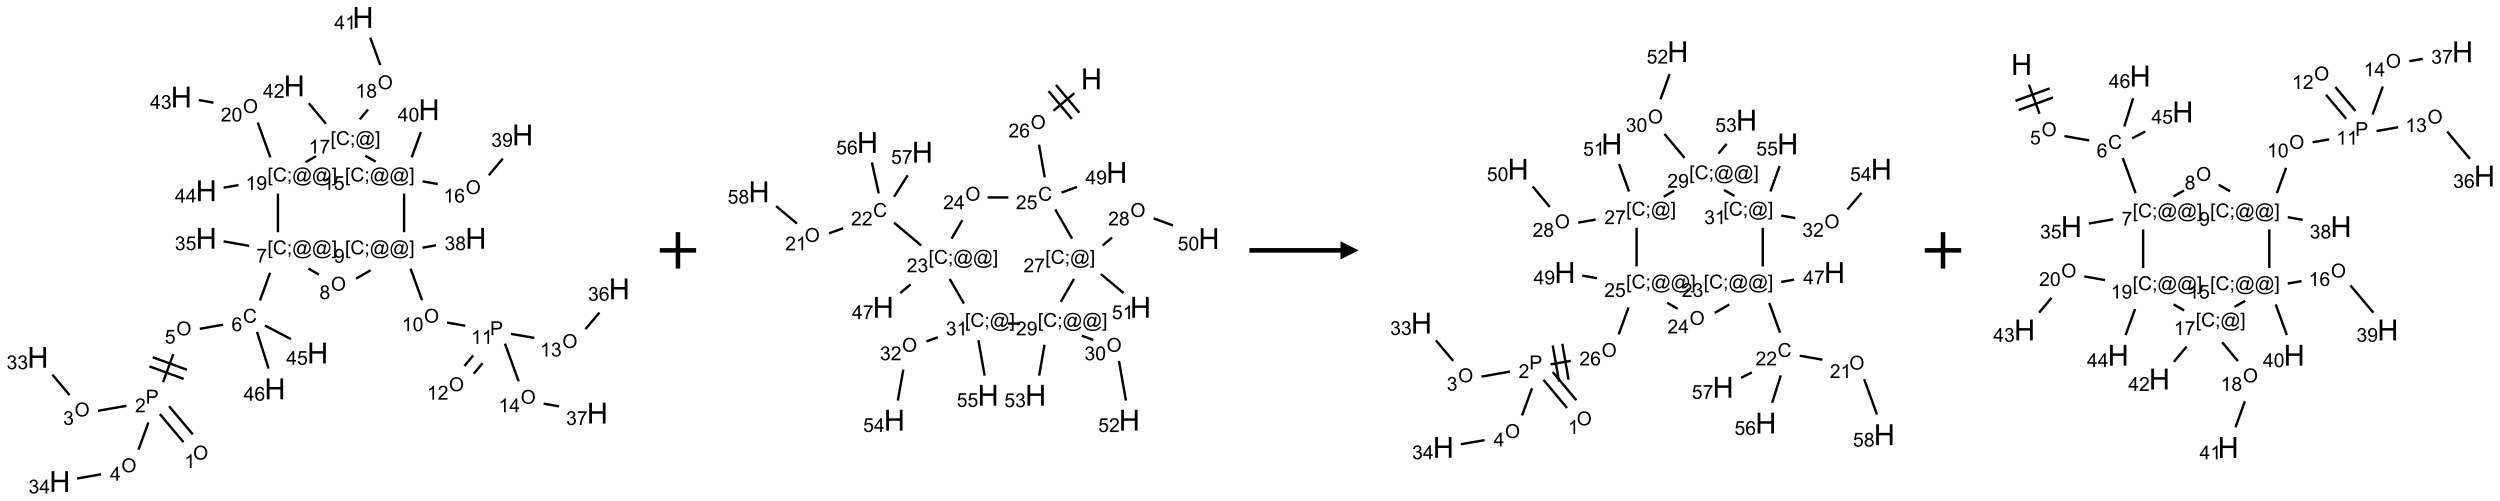<?xml version="1.0" encoding="UTF-8"?>
<svg xmlns="http://www.w3.org/2000/svg" xmlns:xlink="http://www.w3.org/1999/xlink" width="1373" height="275" viewBox="0 0 1373 275">
<defs>
<g>
<g id="glyph-0-0">
<path d="M 1.332 0 L 1.332 -6.668 L 6.668 -6.668 L 6.668 0 Z M 1.5 -0.168 L 6.5 -0.168 L 6.5 -6.5 L 1.5 -6.5 Z M 1.5 -0.168 "/>
</g>
<g id="glyph-0-1">
<path d="M 0.516 -3.719 C 0.516 -4.984 0.855 -5.977 1.535 -6.695 C 2.215 -7.414 3.094 -7.77 4.172 -7.77 C 4.875 -7.77 5.512 -7.602 6.078 -7.266 C 6.645 -6.93 7.074 -6.461 7.371 -5.855 C 7.668 -5.254 7.816 -4.57 7.816 -3.809 C 7.816 -3.035 7.66 -2.34 7.348 -1.73 C 7.035 -1.117 6.594 -0.656 6.02 -0.34 C 5.449 -0.027 4.828 0.129 4.168 0.129 C 3.449 0.129 2.805 -0.043 2.238 -0.391 C 1.672 -0.738 1.246 -1.211 0.953 -1.812 C 0.66 -2.414 0.516 -3.047 0.516 -3.719 Z M 1.559 -3.703 C 1.559 -2.781 1.805 -2.059 2.301 -1.527 C 2.793 -1 3.414 -0.734 4.16 -0.734 C 4.922 -0.734 5.547 -1 6.039 -1.535 C 6.531 -2.07 6.777 -2.828 6.777 -3.812 C 6.777 -4.434 6.672 -4.977 6.461 -5.441 C 6.25 -5.902 5.945 -6.262 5.539 -6.52 C 5.133 -6.773 4.68 -6.902 4.176 -6.902 C 3.461 -6.902 2.848 -6.656 2.332 -6.164 C 1.816 -5.672 1.559 -4.852 1.559 -3.703 Z M 1.559 -3.703 "/>
</g>
<g id="glyph-0-2">
<path d="M 3.973 0 L 3.035 0 L 3.035 -5.973 C 2.809 -5.758 2.516 -5.543 2.148 -5.328 C 1.781 -5.113 1.453 -4.953 1.16 -4.844 L 1.16 -5.75 C 1.684 -5.996 2.145 -6.297 2.535 -6.645 C 2.93 -6.996 3.207 -7.336 3.371 -7.668 L 3.973 -7.668 Z M 3.973 0 "/>
</g>
<g id="glyph-0-3">
<path d="M 0.824 0 L 0.824 -7.637 L 3.703 -7.637 C 4.211 -7.637 4.598 -7.609 4.863 -7.562 C 5.238 -7.5 5.555 -7.383 5.809 -7.207 C 6.062 -7.031 6.266 -6.785 6.418 -6.469 C 6.574 -6.152 6.652 -5.805 6.652 -5.426 C 6.652 -4.777 6.445 -4.227 6.031 -3.777 C 5.617 -3.328 4.871 -3.105 3.793 -3.105 L 1.832 -3.105 L 1.832 0 Z M 1.832 -4.004 L 3.809 -4.004 C 4.461 -4.004 4.922 -4.125 5.199 -4.371 C 5.473 -4.613 5.609 -4.953 5.609 -5.395 C 5.609 -5.715 5.527 -5.988 5.367 -6.215 C 5.207 -6.441 4.992 -6.594 4.73 -6.668 C 4.559 -6.711 4.246 -6.734 3.785 -6.734 L 1.832 -6.734 Z M 1.832 -4.004 "/>
</g>
<g id="glyph-0-4">
<path d="M 5.371 -0.902 L 5.371 0 L 0.324 0 C 0.316 -0.227 0.352 -0.441 0.434 -0.652 C 0.562 -0.996 0.766 -1.332 1.051 -1.668 C 1.332 -2 1.742 -2.387 2.277 -2.824 C 3.105 -3.504 3.668 -4.043 3.957 -4.441 C 4.25 -4.84 4.395 -5.215 4.395 -5.566 C 4.395 -5.938 4.262 -6.254 3.996 -6.508 C 3.73 -6.762 3.387 -6.891 2.957 -6.891 C 2.508 -6.891 2.145 -6.754 1.875 -6.484 C 1.605 -6.215 1.469 -5.84 1.465 -5.359 L 0.5 -5.457 C 0.566 -6.176 0.812 -6.727 1.246 -7.102 C 1.676 -7.477 2.254 -7.668 2.98 -7.668 C 3.711 -7.668 4.293 -7.465 4.719 -7.059 C 5.145 -6.652 5.359 -6.148 5.359 -5.547 C 5.359 -5.242 5.297 -4.941 5.172 -4.645 C 5.047 -4.352 4.84 -4.039 4.551 -3.715 C 4.262 -3.387 3.777 -2.938 3.105 -2.371 C 2.543 -1.898 2.18 -1.578 2.02 -1.41 C 1.859 -1.242 1.73 -1.07 1.625 -0.902 Z M 5.371 -0.902 "/>
</g>
<g id="glyph-0-5">
<path d="M 0.449 -2.016 L 1.387 -2.141 C 1.492 -1.609 1.676 -1.227 1.934 -0.992 C 2.191 -0.758 2.508 -0.641 2.879 -0.641 C 3.32 -0.641 3.695 -0.793 3.996 -1.098 C 4.301 -1.402 4.453 -1.781 4.453 -2.234 C 4.453 -2.664 4.312 -3.02 4.031 -3.301 C 3.75 -3.578 3.391 -3.719 2.957 -3.719 C 2.781 -3.719 2.562 -3.684 2.297 -3.613 L 2.402 -4.438 C 2.465 -4.43 2.516 -4.426 2.551 -4.426 C 2.949 -4.426 3.312 -4.531 3.629 -4.738 C 3.949 -4.949 4.109 -5.27 4.109 -5.703 C 4.109 -6.047 3.992 -6.332 3.762 -6.559 C 3.527 -6.785 3.227 -6.895 2.859 -6.895 C 2.496 -6.895 2.191 -6.781 1.949 -6.551 C 1.707 -6.324 1.547 -5.98 1.48 -5.52 L 0.543 -5.688 C 0.656 -6.316 0.918 -6.805 1.324 -7.148 C 1.73 -7.492 2.234 -7.668 2.84 -7.668 C 3.254 -7.668 3.641 -7.578 3.988 -7.398 C 4.34 -7.219 4.609 -6.977 4.793 -6.668 C 4.98 -6.359 5.074 -6.031 5.074 -5.684 C 5.074 -5.352 4.984 -5.051 4.809 -4.781 C 4.629 -4.512 4.367 -4.297 4.02 -4.137 C 4.473 -4.031 4.824 -3.816 5.074 -3.488 C 5.324 -3.16 5.449 -2.75 5.449 -2.254 C 5.449 -1.59 5.203 -1.023 4.719 -0.559 C 4.234 -0.098 3.617 0.137 2.875 0.137 C 2.203 0.137 1.648 -0.062 1.207 -0.465 C 0.762 -0.863 0.512 -1.379 0.449 -2.016 Z M 0.449 -2.016 "/>
</g>
<g id="glyph-0-6">
<path d="M 3.449 0 L 3.449 -1.828 L 0.137 -1.828 L 0.137 -2.688 L 3.621 -7.637 L 4.387 -7.637 L 4.387 -2.688 L 5.418 -2.688 L 5.418 -1.828 L 4.387 -1.828 L 4.387 0 Z M 3.449 -2.688 L 3.449 -6.129 L 1.059 -2.688 Z M 3.449 -2.688 "/>
</g>
<g id="glyph-0-7">
<path d="M 0.441 -2 L 1.426 -2.082 C 1.5 -1.605 1.668 -1.242 1.934 -1.004 C 2.199 -0.762 2.52 -0.641 2.895 -0.641 C 3.348 -0.641 3.73 -0.812 4.043 -1.152 C 4.355 -1.492 4.512 -1.941 4.512 -2.504 C 4.512 -3.039 4.359 -3.461 4.059 -3.77 C 3.758 -4.078 3.367 -4.234 2.879 -4.234 C 2.578 -4.234 2.305 -4.164 2.062 -4.027 C 1.82 -3.891 1.629 -3.715 1.488 -3.496 L 0.609 -3.609 L 1.348 -7.531 L 5.145 -7.531 L 5.145 -6.637 L 2.098 -6.637 L 1.688 -4.582 C 2.145 -4.902 2.625 -5.062 3.129 -5.062 C 3.797 -5.062 4.359 -4.832 4.816 -4.371 C 5.277 -3.91 5.504 -3.312 5.504 -2.59 C 5.504 -1.898 5.305 -1.301 4.902 -0.797 C 4.41 -0.18 3.742 0.129 2.895 0.129 C 2.199 0.129 1.633 -0.062 1.195 -0.453 C 0.758 -0.844 0.504 -1.359 0.441 -2 Z M 0.441 -2 "/>
</g>
<g id="glyph-0-8">
<path d="M 6.27 -2.676 L 7.281 -2.422 C 7.07 -1.594 6.688 -0.961 6.137 -0.523 C 5.586 -0.086 4.914 0.129 4.121 0.129 C 3.297 0.129 2.629 -0.039 2.113 -0.371 C 1.598 -0.707 1.203 -1.191 0.934 -1.828 C 0.664 -2.465 0.531 -3.145 0.531 -3.875 C 0.531 -4.672 0.684 -5.363 0.988 -5.957 C 1.293 -6.547 1.723 -6.996 2.285 -7.305 C 2.844 -7.613 3.461 -7.766 4.137 -7.766 C 4.898 -7.766 5.543 -7.57 6.062 -7.184 C 6.582 -6.793 6.945 -6.246 7.152 -5.543 L 6.156 -5.309 C 5.98 -5.863 5.723 -6.266 5.387 -6.52 C 5.051 -6.773 4.625 -6.902 4.113 -6.902 C 3.527 -6.902 3.039 -6.762 2.645 -6.48 C 2.25 -6.199 1.973 -5.82 1.812 -5.348 C 1.652 -4.871 1.574 -4.383 1.574 -3.879 C 1.574 -3.23 1.668 -2.664 1.855 -2.18 C 2.047 -1.695 2.34 -1.332 2.738 -1.094 C 3.137 -0.855 3.57 -0.734 4.035 -0.734 C 4.602 -0.734 5.082 -0.898 5.473 -1.223 C 5.867 -1.551 6.133 -2.035 6.27 -2.676 Z M 6.27 -2.676 "/>
</g>
<g id="glyph-0-9">
<path d="M 5.309 -5.766 L 4.375 -5.691 C 4.293 -6.059 4.172 -6.328 4.02 -6.496 C 3.766 -6.762 3.453 -6.895 3.082 -6.895 C 2.785 -6.895 2.523 -6.812 2.297 -6.645 C 2 -6.43 1.77 -6.117 1.598 -5.703 C 1.43 -5.289 1.34 -4.703 1.332 -3.938 C 1.559 -4.281 1.836 -4.535 2.16 -4.703 C 2.488 -4.871 2.828 -4.953 3.188 -4.953 C 3.812 -4.953 4.344 -4.723 4.785 -4.262 C 5.223 -3.801 5.441 -3.207 5.441 -2.48 C 5.441 -2 5.34 -1.555 5.133 -1.145 C 4.926 -0.73 4.641 -0.418 4.281 -0.199 C 3.922 0.02 3.512 0.129 3.051 0.129 C 2.27 0.129 1.633 -0.156 1.141 -0.73 C 0.648 -1.305 0.402 -2.254 0.402 -3.574 C 0.402 -5.051 0.672 -6.121 1.219 -6.793 C 1.695 -7.375 2.336 -7.668 3.141 -7.668 C 3.742 -7.668 4.234 -7.5 4.617 -7.16 C 5 -6.824 5.23 -6.359 5.309 -5.766 Z M 1.48 -2.473 C 1.48 -2.152 1.547 -1.844 1.684 -1.547 C 1.82 -1.25 2.016 -1.027 2.262 -0.871 C 2.508 -0.719 2.766 -0.641 3.035 -0.641 C 3.434 -0.641 3.773 -0.801 4.059 -1.121 C 4.344 -1.441 4.484 -1.875 4.484 -2.422 C 4.484 -2.949 4.344 -3.367 4.062 -3.668 C 3.781 -3.973 3.426 -4.125 3 -4.125 C 2.578 -4.125 2.219 -3.973 1.922 -3.668 C 1.625 -3.363 1.48 -2.969 1.48 -2.473 Z M 1.48 -2.473 "/>
</g>
<g id="glyph-0-10">
<path d="M 0.723 2.121 L 0.723 -7.637 L 2.793 -7.637 L 2.793 -6.859 L 1.66 -6.859 L 1.66 1.344 L 2.793 1.344 L 2.793 2.121 Z M 0.723 2.121 "/>
</g>
<g id="glyph-0-11">
<path d="M 0.949 -4.465 L 0.949 -5.531 L 2.016 -5.531 L 2.016 -4.465 Z M 0.949 0 L 0.949 -1.066 L 2.016 -1.066 L 2.016 0 C 2.016 0.391 1.945 0.711 1.809 0.949 C 1.668 1.191 1.449 1.379 1.145 1.512 L 0.887 1.109 C 1.082 1.023 1.23 0.895 1.324 0.727 C 1.418 0.559 1.469 0.316 1.48 0 Z M 0.949 0 "/>
</g>
<g id="glyph-0-12">
<path d="M 6.047 -0.848 C 5.82 -0.59 5.57 -0.379 5.289 -0.223 C 5.008 -0.062 4.73 0.016 4.449 0.016 C 4.141 0.016 3.84 -0.074 3.547 -0.254 C 3.254 -0.434 3.02 -0.715 2.836 -1.09 C 2.652 -1.465 2.562 -1.875 2.562 -2.324 C 2.562 -2.875 2.703 -3.43 2.988 -3.98 C 3.27 -4.535 3.621 -4.953 4.043 -5.23 C 4.461 -5.508 4.871 -5.645 5.266 -5.645 C 5.566 -5.645 5.855 -5.566 6.129 -5.41 C 6.402 -5.25 6.641 -5.012 6.84 -4.688 L 7.016 -5.496 L 7.949 -5.496 L 7.199 -2 C 7.094 -1.516 7.043 -1.246 7.043 -1.191 C 7.043 -1.098 7.078 -1.02 7.148 -0.949 C 7.219 -0.883 7.305 -0.848 7.406 -0.848 C 7.59 -0.848 7.832 -0.953 8.129 -1.168 C 8.527 -1.445 8.84 -1.816 9.07 -2.285 C 9.301 -2.75 9.418 -3.234 9.418 -3.73 C 9.418 -4.309 9.27 -4.852 8.973 -5.355 C 8.676 -5.859 8.23 -6.262 7.645 -6.562 C 7.055 -6.863 6.406 -7.016 5.691 -7.016 C 4.879 -7.016 4.137 -6.824 3.465 -6.445 C 2.793 -6.066 2.273 -5.52 1.902 -4.809 C 1.535 -4.098 1.348 -3.34 1.348 -2.527 C 1.348 -1.676 1.535 -0.941 1.902 -0.328 C 2.273 0.285 2.809 0.742 3.508 1.035 C 4.207 1.328 4.984 1.473 5.832 1.473 C 6.742 1.473 7.504 1.32 8.121 1.016 C 8.734 0.711 9.195 0.34 9.5 -0.098 L 10.441 -0.098 C 10.266 0.266 9.961 0.637 9.531 1.016 C 9.102 1.395 8.59 1.695 7.996 1.914 C 7.402 2.133 6.688 2.246 5.848 2.246 C 5.078 2.246 4.367 2.145 3.715 1.949 C 3.066 1.75 2.512 1.453 2.051 1.055 C 1.594 0.656 1.25 0.199 1.016 -0.316 C 0.723 -0.973 0.578 -1.684 0.578 -2.441 C 0.578 -3.289 0.75 -4.098 1.098 -4.863 C 1.523 -5.805 2.125 -6.527 2.902 -7.027 C 3.684 -7.527 4.629 -7.777 5.738 -7.777 C 6.602 -7.777 7.375 -7.602 8.059 -7.246 C 8.746 -6.895 9.285 -6.371 9.684 -5.672 C 10.02 -5.07 10.188 -4.418 10.188 -3.715 C 10.188 -2.707 9.832 -1.812 9.125 -1.031 C 8.492 -0.328 7.801 0.02 7.051 0.02 C 6.812 0.02 6.617 -0.016 6.473 -0.09 C 6.324 -0.16 6.215 -0.266 6.145 -0.402 C 6.102 -0.488 6.066 -0.637 6.047 -0.848 Z M 3.527 -2.262 C 3.527 -1.785 3.641 -1.414 3.863 -1.152 C 4.09 -0.887 4.348 -0.754 4.641 -0.754 C 4.836 -0.754 5.039 -0.812 5.254 -0.93 C 5.469 -1.047 5.676 -1.219 5.871 -1.449 C 6.066 -1.676 6.23 -1.969 6.355 -2.32 C 6.48 -2.672 6.543 -3.027 6.543 -3.379 C 6.543 -3.852 6.426 -4.219 6.191 -4.48 C 5.957 -4.738 5.672 -4.871 5.332 -4.871 C 5.109 -4.871 4.902 -4.812 4.707 -4.699 C 4.512 -4.586 4.32 -4.406 4.137 -4.156 C 3.953 -3.906 3.805 -3.602 3.691 -3.246 C 3.582 -2.887 3.527 -2.559 3.527 -2.262 Z M 3.527 -2.262 "/>
</g>
<g id="glyph-0-13">
<path d="M 2.27 2.121 L 0.203 2.121 L 0.203 1.344 L 1.332 1.344 L 1.332 -6.859 L 0.203 -6.859 L 0.203 -7.637 L 2.27 -7.637 Z M 2.27 2.121 "/>
</g>
<g id="glyph-0-14">
<path d="M 0.504 -6.637 L 0.504 -7.535 L 5.449 -7.535 L 5.449 -6.809 C 4.961 -6.289 4.48 -5.602 4.004 -4.746 C 3.527 -3.887 3.156 -3.004 2.895 -2.098 C 2.707 -1.461 2.59 -0.762 2.535 0 L 1.574 0 C 1.582 -0.602 1.703 -1.328 1.926 -2.176 C 2.152 -3.027 2.477 -3.848 2.898 -4.637 C 3.32 -5.426 3.77 -6.094 4.246 -6.637 Z M 0.504 -6.637 "/>
</g>
<g id="glyph-0-15">
<path d="M 1.887 -4.141 C 1.496 -4.281 1.207 -4.484 1.02 -4.75 C 0.832 -5.016 0.738 -5.328 0.738 -5.699 C 0.738 -6.254 0.938 -6.719 1.34 -7.098 C 1.738 -7.477 2.27 -7.668 2.934 -7.668 C 3.598 -7.668 4.137 -7.473 4.543 -7.086 C 4.949 -6.699 5.152 -6.227 5.152 -5.672 C 5.152 -5.316 5.059 -5.008 4.871 -4.746 C 4.688 -4.484 4.406 -4.281 4.027 -4.141 C 4.496 -3.988 4.852 -3.742 5.098 -3.402 C 5.34 -3.062 5.465 -2.656 5.465 -2.184 C 5.465 -1.531 5.234 -0.98 4.77 -0.535 C 4.309 -0.09 3.703 0.129 2.949 0.129 C 2.195 0.129 1.586 -0.094 1.125 -0.539 C 0.664 -0.984 0.434 -1.543 0.434 -2.207 C 0.434 -2.703 0.559 -3.121 0.809 -3.457 C 1.062 -3.793 1.422 -4.02 1.887 -4.141 Z M 1.699 -5.73 C 1.699 -5.367 1.812 -5.074 2.047 -4.844 C 2.281 -4.613 2.582 -4.5 2.953 -4.5 C 3.312 -4.5 3.609 -4.613 3.84 -4.84 C 4.07 -5.066 4.188 -5.348 4.188 -5.676 C 4.188 -6.02 4.07 -6.309 3.832 -6.543 C 3.594 -6.777 3.297 -6.895 2.941 -6.895 C 2.586 -6.895 2.289 -6.781 2.051 -6.551 C 1.816 -6.324 1.699 -6.047 1.699 -5.73 Z M 1.395 -2.203 C 1.395 -1.938 1.461 -1.676 1.586 -1.426 C 1.711 -1.176 1.902 -0.984 2.152 -0.848 C 2.402 -0.711 2.672 -0.641 2.957 -0.641 C 3.406 -0.641 3.777 -0.785 4.066 -1.074 C 4.359 -1.363 4.504 -1.727 4.504 -2.172 C 4.504 -2.625 4.355 -2.996 4.055 -3.293 C 3.754 -3.586 3.379 -3.734 2.926 -3.734 C 2.484 -3.734 2.121 -3.59 1.832 -3.297 C 1.543 -3.004 1.395 -2.641 1.395 -2.203 Z M 1.395 -2.203 "/>
</g>
<g id="glyph-0-16">
<path d="M 0.582 -1.766 L 1.484 -1.848 C 1.562 -1.426 1.707 -1.117 1.922 -0.926 C 2.137 -0.734 2.414 -0.641 2.75 -0.641 C 3.039 -0.641 3.289 -0.707 3.508 -0.84 C 3.727 -0.973 3.902 -1.148 4.043 -1.367 C 4.18 -1.586 4.297 -1.887 4.391 -2.262 C 4.484 -2.637 4.531 -3.016 4.531 -3.406 C 4.531 -3.449 4.531 -3.512 4.527 -3.594 C 4.34 -3.297 4.082 -3.055 3.758 -2.867 C 3.434 -2.68 3.082 -2.59 2.703 -2.59 C 2.07 -2.59 1.535 -2.816 1.098 -3.277 C 0.66 -3.734 0.441 -4.34 0.441 -5.09 C 0.441 -5.863 0.672 -6.484 1.129 -6.957 C 1.586 -7.43 2.156 -7.668 2.844 -7.668 C 3.34 -7.668 3.793 -7.531 4.207 -7.266 C 4.617 -7 4.93 -6.617 5.145 -6.121 C 5.355 -5.629 5.465 -4.91 5.465 -3.973 C 5.465 -2.996 5.359 -2.223 5.145 -1.645 C 4.934 -1.066 4.617 -0.625 4.199 -0.324 C 3.781 -0.02 3.293 0.129 2.73 0.129 C 2.133 0.129 1.645 -0.035 1.266 -0.367 C 0.887 -0.699 0.66 -1.164 0.582 -1.766 Z M 4.422 -5.137 C 4.422 -5.676 4.277 -6.102 3.992 -6.418 C 3.707 -6.734 3.359 -6.891 2.957 -6.891 C 2.543 -6.891 2.18 -6.719 1.871 -6.379 C 1.562 -6.039 1.406 -5.598 1.406 -5.059 C 1.406 -4.57 1.555 -4.176 1.848 -3.871 C 2.141 -3.566 2.5 -3.418 2.934 -3.418 C 3.367 -3.418 3.723 -3.57 4.004 -3.871 C 4.281 -4.176 4.422 -4.598 4.422 -5.137 Z M 4.422 -5.137 "/>
</g>
<g id="glyph-0-17">
<path d="M 0.441 -3.766 C 0.441 -4.668 0.535 -5.395 0.723 -5.945 C 0.906 -6.496 1.184 -6.922 1.551 -7.219 C 1.918 -7.516 2.375 -7.668 2.934 -7.668 C 3.344 -7.668 3.703 -7.586 4.012 -7.418 C 4.32 -7.254 4.574 -7.016 4.777 -6.707 C 4.977 -6.395 5.137 -6.016 5.25 -5.57 C 5.363 -5.125 5.422 -4.523 5.422 -3.766 C 5.422 -2.871 5.328 -2.148 5.145 -1.598 C 4.961 -1.047 4.688 -0.621 4.32 -0.32 C 3.953 -0.02 3.492 0.129 2.934 0.129 C 2.195 0.129 1.617 -0.133 1.199 -0.66 C 0.695 -1.297 0.441 -2.332 0.441 -3.766 Z M 1.406 -3.766 C 1.406 -2.512 1.555 -1.68 1.848 -1.262 C 2.141 -0.848 2.5 -0.641 2.934 -0.641 C 3.363 -0.641 3.727 -0.848 4.02 -1.266 C 4.312 -1.684 4.457 -2.516 4.457 -3.766 C 4.457 -5.023 4.312 -5.859 4.02 -6.27 C 3.727 -6.684 3.359 -6.891 2.922 -6.891 C 2.492 -6.891 2.148 -6.707 1.891 -6.344 C 1.566 -5.879 1.406 -5.02 1.406 -3.766 Z M 1.406 -3.766 "/>
</g>
<g id="glyph-1-0">
<path d="M 2 0 L 2 -10 L 10 -10 L 10 0 Z M 2.25 -0.25 L 9.75 -0.25 L 9.75 -9.75 L 2.25 -9.75 Z M 2.25 -0.25 "/>
</g>
<g id="glyph-1-1">
<path d="M 1.281 0 L 1.281 -11.453 L 2.797 -11.453 L 2.797 -6.75 L 8.75 -6.75 L 8.75 -11.453 L 10.266 -11.453 L 10.266 0 L 8.75 0 L 8.75 -5.398 L 2.797 -5.398 L 2.797 0 Z M 1.281 0 "/>
</g>
</g>
</defs>
<path fill="none" stroke-width="0.033" stroke-linecap="butt" stroke-linejoin="miter" stroke="rgb(0%, 0%, 0%)" stroke-opacity="1" stroke-miterlimit="10" d="M 2.127 5.724 L 1.802 5.338 " transform="matrix(40, 0, 0, 40, 20.799, 9.594)"/>
<path fill="none" stroke-width="0.033" stroke-linecap="butt" stroke-linejoin="miter" stroke="rgb(0%, 0%, 0%)" stroke-opacity="1" stroke-miterlimit="10" d="M 1.999 5.831 L 1.675 5.445 " transform="matrix(40, 0, 0, 40, 20.799, 9.594)"/>
<path fill="none" stroke-width="0.033" stroke-linecap="butt" stroke-linejoin="miter" stroke="rgb(0%, 0%, 0%)" stroke-opacity="1" stroke-miterlimit="10" d="M 1.215 5.332 L 0.825 5.4 " transform="matrix(40, 0, 0, 40, 20.799, 9.594)"/>
<path fill="none" stroke-width="0.033" stroke-linecap="butt" stroke-linejoin="miter" stroke="rgb(0%, 0%, 0%)" stroke-opacity="1" stroke-miterlimit="10" d="M 0.435 5.185 L 0.199 4.904 " transform="matrix(40, 0, 0, 40, 20.799, 9.594)"/>
<path fill="none" stroke-width="0.033" stroke-linecap="butt" stroke-linejoin="miter" stroke="rgb(0%, 0%, 0%)" stroke-opacity="1" stroke-miterlimit="10" d="M 1.518 5.561 L 1.381 5.935 " transform="matrix(40, 0, 0, 40, 20.799, 9.594)"/>
<path fill="none" stroke-width="0.033" stroke-linecap="butt" stroke-linejoin="miter" stroke="rgb(0%, 0%, 0%)" stroke-opacity="1" stroke-miterlimit="10" d="M 0.867 6.272 L 0.539 6.33 " transform="matrix(40, 0, 0, 40, 20.799, 9.594)"/>
<path fill="none" stroke-width="0.033" stroke-linecap="butt" stroke-linejoin="miter" stroke="rgb(0%, 0%, 0%)" stroke-opacity="1" stroke-miterlimit="10" d="M 1.719 5.007 L 1.86 4.621 " transform="matrix(40, 0, 0, 40, 20.799, 9.594)"/>
<path fill="none" stroke-width="0.033" stroke-linecap="butt" stroke-linejoin="miter" stroke="rgb(0%, 0%, 0%)" stroke-opacity="1" stroke-miterlimit="10" d="M 2.047 4.837 L 1.577 4.666 " transform="matrix(40, 0, 0, 40, 20.799, 9.594)"/>
<path fill="none" stroke-width="0.033" stroke-linecap="butt" stroke-linejoin="miter" stroke="rgb(0%, 0%, 0%)" stroke-opacity="1" stroke-miterlimit="10" d="M 2.002 4.962 L 1.532 4.791 " transform="matrix(40, 0, 0, 40, 20.799, 9.594)"/>
<path fill="none" stroke-width="0.033" stroke-linecap="butt" stroke-linejoin="miter" stroke="rgb(0%, 0%, 0%)" stroke-opacity="1" stroke-miterlimit="10" d="M 2.223 4.275 L 2.542 4.218 " transform="matrix(40, 0, 0, 40, 20.799, 9.594)"/>
<path fill="none" stroke-width="0.033" stroke-linecap="butt" stroke-linejoin="miter" stroke="rgb(0%, 0%, 0%)" stroke-opacity="1" stroke-miterlimit="10" d="M 3.049 3.886 L 3.188 3.505 " transform="matrix(40, 0, 0, 40, 20.799, 9.594)"/>
<path fill="none" stroke-width="0.033" stroke-linecap="butt" stroke-linejoin="miter" stroke="rgb(0%, 0%, 0%)" stroke-opacity="1" stroke-miterlimit="10" d="M 2.901 3.136 L 2.55 3.074 " transform="matrix(40, 0, 0, 40, 20.799, 9.594)"/>
<path fill="none" stroke-width="0.033" stroke-linecap="butt" stroke-linejoin="miter" stroke="rgb(0%, 0%, 0%)" stroke-opacity="1" stroke-miterlimit="10" d="M 3.715 3.447 L 3.859 3.53 " transform="matrix(40, 0, 0, 40, 20.799, 9.594)"/>
<path fill="none" stroke-width="0.033" stroke-linecap="butt" stroke-linejoin="miter" stroke="rgb(0%, 0%, 0%)" stroke-opacity="1" stroke-miterlimit="10" d="M 4.369 3.586 L 4.568 3.471 " transform="matrix(40, 0, 0, 40, 20.799, 9.594)"/>
<path fill="none" stroke-width="0.033" stroke-linecap="butt" stroke-linejoin="miter" stroke="rgb(0%, 0%, 0%)" stroke-opacity="1" stroke-miterlimit="10" d="M 5.117 3.448 L 5.275 3.882 " transform="matrix(40, 0, 0, 40, 20.799, 9.594)"/>
<path fill="none" stroke-width="0.033" stroke-linecap="butt" stroke-linejoin="miter" stroke="rgb(0%, 0%, 0%)" stroke-opacity="1" stroke-miterlimit="10" d="M 5.617 4.189 L 5.868 4.233 " transform="matrix(40, 0, 0, 40, 20.799, 9.594)"/>
<path fill="none" stroke-width="0.033" stroke-linecap="butt" stroke-linejoin="miter" stroke="rgb(0%, 0%, 0%)" stroke-opacity="1" stroke-miterlimit="10" d="M 5.977 4.64 L 5.856 4.785 " transform="matrix(40, 0, 0, 40, 20.799, 9.594)"/>
<path fill="none" stroke-width="0.033" stroke-linecap="butt" stroke-linejoin="miter" stroke="rgb(0%, 0%, 0%)" stroke-opacity="1" stroke-miterlimit="10" d="M 6.105 4.747 L 5.984 4.892 " transform="matrix(40, 0, 0, 40, 20.799, 9.594)"/>
<path fill="none" stroke-width="0.033" stroke-linecap="butt" stroke-linejoin="miter" stroke="rgb(0%, 0%, 0%)" stroke-opacity="1" stroke-miterlimit="10" d="M 6.496 4.344 L 6.817 4.4 " transform="matrix(40, 0, 0, 40, 20.799, 9.594)"/>
<path fill="none" stroke-width="0.033" stroke-linecap="butt" stroke-linejoin="miter" stroke="rgb(0%, 0%, 0%)" stroke-opacity="1" stroke-miterlimit="10" d="M 7.518 4.28 L 7.71 4.052 " transform="matrix(40, 0, 0, 40, 20.799, 9.594)"/>
<path fill="none" stroke-width="0.033" stroke-linecap="butt" stroke-linejoin="miter" stroke="rgb(0%, 0%, 0%)" stroke-opacity="1" stroke-miterlimit="10" d="M 6.413 4.478 L 6.601 4.995 " transform="matrix(40, 0, 0, 40, 20.799, 9.594)"/>
<path fill="none" stroke-width="0.033" stroke-linecap="butt" stroke-linejoin="miter" stroke="rgb(0%, 0%, 0%)" stroke-opacity="1" stroke-miterlimit="10" d="M 6.944 5.302 L 7.156 5.34 " transform="matrix(40, 0, 0, 40, 20.799, 9.594)"/>
<path fill="none" stroke-width="0.033" stroke-linecap="butt" stroke-linejoin="miter" stroke="rgb(0%, 0%, 0%)" stroke-opacity="1" stroke-miterlimit="10" d="M 5.281 3.161 L 5.468 3.128 " transform="matrix(40, 0, 0, 40, 20.799, 9.594)"/>
<path fill="none" stroke-width="0.033" stroke-linecap="butt" stroke-linejoin="miter" stroke="rgb(0%, 0%, 0%)" stroke-opacity="1" stroke-miterlimit="10" d="M 5.028 2.948 L 5.028 2.418 " transform="matrix(40, 0, 0, 40, 20.799, 9.594)"/>
<path fill="none" stroke-width="0.033" stroke-linecap="butt" stroke-linejoin="miter" stroke="rgb(0%, 0%, 0%)" stroke-opacity="1" stroke-miterlimit="10" d="M 5.281 2.25 L 5.49 2.287 " transform="matrix(40, 0, 0, 40, 20.799, 9.594)"/>
<path fill="none" stroke-width="0.033" stroke-linecap="butt" stroke-linejoin="miter" stroke="rgb(0%, 0%, 0%)" stroke-opacity="1" stroke-miterlimit="10" d="M 6.191 2.167 L 6.383 1.938 " transform="matrix(40, 0, 0, 40, 20.799, 9.594)"/>
<path fill="none" stroke-width="0.033" stroke-linecap="butt" stroke-linejoin="miter" stroke="rgb(0%, 0%, 0%)" stroke-opacity="1" stroke-miterlimit="10" d="M 5.133 1.92 L 5.259 1.573 " transform="matrix(40, 0, 0, 40, 20.799, 9.594)"/>
<path fill="none" stroke-width="0.033" stroke-linecap="butt" stroke-linejoin="miter" stroke="rgb(0%, 0%, 0%)" stroke-opacity="1" stroke-miterlimit="10" d="M 4.639 1.981 L 4.495 1.898 " transform="matrix(40, 0, 0, 40, 20.799, 9.594)"/>
<path fill="none" stroke-width="0.033" stroke-linecap="butt" stroke-linejoin="miter" stroke="rgb(0%, 0%, 0%)" stroke-opacity="1" stroke-miterlimit="10" d="M 4.42 1.399 L 4.533 1.264 " transform="matrix(40, 0, 0, 40, 20.799, 9.594)"/>
<path fill="none" stroke-width="0.033" stroke-linecap="butt" stroke-linejoin="miter" stroke="rgb(0%, 0%, 0%)" stroke-opacity="1" stroke-miterlimit="10" d="M 4.701 0.653 L 4.564 0.277 " transform="matrix(40, 0, 0, 40, 20.799, 9.594)"/>
<path fill="none" stroke-width="0.033" stroke-linecap="butt" stroke-linejoin="miter" stroke="rgb(0%, 0%, 0%)" stroke-opacity="1" stroke-miterlimit="10" d="M 3.955 1.459 L 3.719 1.177 " transform="matrix(40, 0, 0, 40, 20.799, 9.594)"/>
<path fill="none" stroke-width="0.033" stroke-linecap="butt" stroke-linejoin="miter" stroke="rgb(0%, 0%, 0%)" stroke-opacity="1" stroke-miterlimit="10" d="M 3.819 1.904 L 3.674 1.988 " transform="matrix(40, 0, 0, 40, 20.799, 9.594)"/>
<path fill="none" stroke-width="0.033" stroke-linecap="butt" stroke-linejoin="miter" stroke="rgb(0%, 0%, 0%)" stroke-opacity="1" stroke-miterlimit="10" d="M 3.296 2.418 L 3.296 2.948 " transform="matrix(40, 0, 0, 40, 20.799, 9.594)"/>
<path fill="none" stroke-width="0.033" stroke-linecap="butt" stroke-linejoin="miter" stroke="rgb(0%, 0%, 0%)" stroke-opacity="1" stroke-miterlimit="10" d="M 3.192 1.92 L 3.019 1.443 " transform="matrix(40, 0, 0, 40, 20.799, 9.594)"/>
<path fill="none" stroke-width="0.033" stroke-linecap="butt" stroke-linejoin="miter" stroke="rgb(0%, 0%, 0%)" stroke-opacity="1" stroke-miterlimit="10" d="M 2.411 1.17 L 2.208 1.134 " transform="matrix(40, 0, 0, 40, 20.799, 9.594)"/>
<path fill="none" stroke-width="0.033" stroke-linecap="butt" stroke-linejoin="miter" stroke="rgb(0%, 0%, 0%)" stroke-opacity="1" stroke-miterlimit="10" d="M 2.754 2.301 L 2.55 2.337 " transform="matrix(40, 0, 0, 40, 20.799, 9.594)"/>
<path fill="none" stroke-width="0.033" stroke-linecap="butt" stroke-linejoin="miter" stroke="rgb(0%, 0%, 0%)" stroke-opacity="1" stroke-miterlimit="10" d="M 3.119 4.231 L 3.474 4.416 " transform="matrix(40, 0, 0, 40, 20.799, 9.594)"/>
<path fill="none" stroke-width="0.033" stroke-linecap="butt" stroke-linejoin="miter" stroke="rgb(0%, 0%, 0%)" stroke-opacity="1" stroke-miterlimit="10" d="M 3.009 4.318 L 3.168 4.821 " transform="matrix(40, 0, 0, 40, 20.799, 9.594)"/>
<g fill="rgb(0%, 0%, 0%)" fill-opacity="1">
<use xlink:href="#glyph-0-1" x="106.035" y="252.434"/>
</g>
<g fill="rgb(0%, 0%, 0%)" fill-opacity="1">
<use xlink:href="#glyph-0-2" x="101.242" y="257.066"/>
</g>
<g fill="rgb(0%, 0%, 0%)" fill-opacity="1">
<use xlink:href="#glyph-0-3" x="80.016" y="221.656"/>
</g>
<g fill="rgb(0%, 0%, 0%)" fill-opacity="1">
<use xlink:href="#glyph-0-4" x="74.137" y="226.426"/>
</g>
<g fill="rgb(0%, 0%, 0%)" fill-opacity="1">
<use xlink:href="#glyph-0-1" x="40.934" y="228.738"/>
</g>
<g fill="rgb(0%, 0%, 0%)" fill-opacity="1">
<use xlink:href="#glyph-0-5" x="34.668" y="233.371"/>
</g>
<g fill="rgb(0%, 0%, 0%)" fill-opacity="1">
<use xlink:href="#glyph-1-1" x="15.027" y="201.977"/>
</g>
<g fill="rgb(0%, 0%, 0%)" fill-opacity="1">
<use xlink:href="#glyph-0-5" x="3.594" y="202.77"/>
<use xlink:href="#glyph-0-5" x="9.526" y="202.77"/>
</g>
<g fill="rgb(0%, 0%, 0%)" fill-opacity="1">
<use xlink:href="#glyph-0-1" x="66.645" y="259.383"/>
</g>
<g fill="rgb(0%, 0%, 0%)" fill-opacity="1">
<use xlink:href="#glyph-0-6" x="60.41" y="263.98"/>
</g>
<g fill="rgb(0%, 0%, 0%)" fill-opacity="1">
<use xlink:href="#glyph-1-1" x="27.059" y="270.207"/>
</g>
<g fill="rgb(0%, 0%, 0%)" fill-opacity="1">
<use xlink:href="#glyph-0-5" x="15.656" y="270.996"/>
<use xlink:href="#glyph-0-6" x="21.589" y="270.996"/>
</g>
<g fill="rgb(0%, 0%, 0%)" fill-opacity="1">
<use xlink:href="#glyph-0-1" x="96.828" y="184.207"/>
</g>
<g fill="rgb(0%, 0%, 0%)" fill-opacity="1">
<use xlink:href="#glyph-0-7" x="90.504" y="188.703"/>
</g>
<g fill="rgb(0%, 0%, 0%)" fill-opacity="1">
<use xlink:href="#glyph-0-8" x="133.383" y="177.254"/>
</g>
<g fill="rgb(0%, 0%, 0%)" fill-opacity="1">
<use xlink:href="#glyph-0-9" x="127.137" y="181.891"/>
</g>
<g fill="rgb(0%, 0%, 0%)" fill-opacity="1">
<use xlink:href="#glyph-0-10" x="146.867" y="139.676"/>
<use xlink:href="#glyph-0-8" x="149.831" y="139.676"/>
<use xlink:href="#glyph-0-11" x="157.534" y="139.676"/>
<use xlink:href="#glyph-0-12" x="160.497" y="139.676"/>
<use xlink:href="#glyph-0-12" x="171.326" y="139.676"/>
<use xlink:href="#glyph-0-13" x="182.154" y="139.676"/>
</g>
<g fill="rgb(0%, 0%, 0%)" fill-opacity="1">
<use xlink:href="#glyph-0-14" x="140.812" y="144.176"/>
</g>
<g fill="rgb(0%, 0%, 0%)" fill-opacity="1">
<use xlink:href="#glyph-1-1" x="107.492" y="136.605"/>
</g>
<g fill="rgb(0%, 0%, 0%)" fill-opacity="1">
<use xlink:href="#glyph-0-5" x="96" y="137.398"/>
<use xlink:href="#glyph-0-7" x="101.932" y="137.398"/>
</g>
<g fill="rgb(0%, 0%, 0%)" fill-opacity="1">
<use xlink:href="#glyph-0-1" x="181.719" y="159.672"/>
</g>
<g fill="rgb(0%, 0%, 0%)" fill-opacity="1">
<use xlink:href="#glyph-0-15" x="175.438" y="164.305"/>
</g>
<g fill="rgb(0%, 0%, 0%)" fill-opacity="1">
<use xlink:href="#glyph-0-10" x="189.441" y="139.676"/>
<use xlink:href="#glyph-0-8" x="192.405" y="139.676"/>
<use xlink:href="#glyph-0-11" x="200.108" y="139.676"/>
<use xlink:href="#glyph-0-12" x="203.072" y="139.676"/>
<use xlink:href="#glyph-0-12" x="213.9" y="139.676"/>
<use xlink:href="#glyph-0-13" x="224.728" y="139.676"/>
</g>
<g fill="rgb(0%, 0%, 0%)" fill-opacity="1">
<use xlink:href="#glyph-0-16" x="183.371" y="144.305"/>
</g>
<g fill="rgb(0%, 0%, 0%)" fill-opacity="1">
<use xlink:href="#glyph-0-1" x="232.867" y="177.258"/>
</g>
<g fill="rgb(0%, 0%, 0%)" fill-opacity="1">
<use xlink:href="#glyph-0-2" x="220.691" y="181.891"/>
<use xlink:href="#glyph-0-17" x="226.624" y="181.891"/>
</g>
<g fill="rgb(0%, 0%, 0%)" fill-opacity="1">
<use xlink:href="#glyph-0-3" x="269.125" y="184.07"/>
</g>
<g fill="rgb(0%, 0%, 0%)" fill-opacity="1">
<use xlink:href="#glyph-0-2" x="258.707" y="188.836"/>
<use xlink:href="#glyph-0-2" x="264.639" y="188.836"/>
</g>
<g fill="rgb(0%, 0%, 0%)" fill-opacity="1">
<use xlink:href="#glyph-0-1" x="246.547" y="214.848"/>
</g>
<g fill="rgb(0%, 0%, 0%)" fill-opacity="1">
<use xlink:href="#glyph-0-2" x="234.422" y="219.48"/>
<use xlink:href="#glyph-0-4" x="240.354" y="219.48"/>
</g>
<g fill="rgb(0%, 0%, 0%)" fill-opacity="1">
<use xlink:href="#glyph-0-1" x="308.828" y="191.152"/>
</g>
<g fill="rgb(0%, 0%, 0%)" fill-opacity="1">
<use xlink:href="#glyph-0-2" x="296.625" y="195.785"/>
<use xlink:href="#glyph-0-5" x="302.557" y="195.785"/>
</g>
<g fill="rgb(0%, 0%, 0%)" fill-opacity="1">
<use xlink:href="#glyph-1-1" x="334.344" y="164.387"/>
</g>
<g fill="rgb(0%, 0%, 0%)" fill-opacity="1">
<use xlink:href="#glyph-0-5" x="322.914" y="165.18"/>
<use xlink:href="#glyph-0-9" x="328.846" y="165.18"/>
</g>
<g fill="rgb(0%, 0%, 0%)" fill-opacity="1">
<use xlink:href="#glyph-0-1" x="285.938" y="221.793"/>
</g>
<g fill="rgb(0%, 0%, 0%)" fill-opacity="1">
<use xlink:href="#glyph-0-2" x="273.77" y="226.426"/>
<use xlink:href="#glyph-0-6" x="279.702" y="226.426"/>
</g>
<g fill="rgb(0%, 0%, 0%)" fill-opacity="1">
<use xlink:href="#glyph-1-1" x="322.312" y="232.617"/>
</g>
<g fill="rgb(0%, 0%, 0%)" fill-opacity="1">
<use xlink:href="#glyph-0-5" x="310.879" y="233.41"/>
<use xlink:href="#glyph-0-14" x="316.811" y="233.41"/>
</g>
<g fill="rgb(0%, 0%, 0%)" fill-opacity="1">
<use xlink:href="#glyph-1-1" x="255.559" y="136.605"/>
</g>
<g fill="rgb(0%, 0%, 0%)" fill-opacity="1">
<use xlink:href="#glyph-0-5" x="244.109" y="137.398"/>
<use xlink:href="#glyph-0-15" x="250.042" y="137.398"/>
</g>
<g fill="rgb(0%, 0%, 0%)" fill-opacity="1">
<use xlink:href="#glyph-0-10" x="189.441" y="99.676"/>
<use xlink:href="#glyph-0-8" x="192.405" y="99.676"/>
<use xlink:href="#glyph-0-11" x="200.108" y="99.676"/>
<use xlink:href="#glyph-0-12" x="203.072" y="99.676"/>
<use xlink:href="#glyph-0-12" x="213.9" y="99.676"/>
<use xlink:href="#glyph-0-13" x="224.728" y="99.676"/>
</g>
<g fill="rgb(0%, 0%, 0%)" fill-opacity="1">
<use xlink:href="#glyph-0-2" x="177.395" y="104.305"/>
<use xlink:href="#glyph-0-7" x="183.327" y="104.305"/>
</g>
<g fill="rgb(0%, 0%, 0%)" fill-opacity="1">
<use xlink:href="#glyph-0-1" x="255.754" y="106.617"/>
</g>
<g fill="rgb(0%, 0%, 0%)" fill-opacity="1">
<use xlink:href="#glyph-0-2" x="243.559" y="111.25"/>
<use xlink:href="#glyph-0-9" x="249.491" y="111.25"/>
</g>
<g fill="rgb(0%, 0%, 0%)" fill-opacity="1">
<use xlink:href="#glyph-1-1" x="281.27" y="79.855"/>
</g>
<g fill="rgb(0%, 0%, 0%)" fill-opacity="1">
<use xlink:href="#glyph-0-5" x="269.82" y="80.648"/>
<use xlink:href="#glyph-0-16" x="275.753" y="80.648"/>
</g>
<g fill="rgb(0%, 0%, 0%)" fill-opacity="1">
<use xlink:href="#glyph-1-1" x="229.848" y="65.965"/>
</g>
<g fill="rgb(0%, 0%, 0%)" fill-opacity="1">
<use xlink:href="#glyph-0-6" x="218.438" y="66.754"/>
<use xlink:href="#glyph-0-17" x="224.37" y="66.754"/>
</g>
<g fill="rgb(0%, 0%, 0%)" fill-opacity="1">
<use xlink:href="#glyph-0-10" x="181.508" y="79.676"/>
<use xlink:href="#glyph-0-8" x="184.471" y="79.676"/>
<use xlink:href="#glyph-0-11" x="192.174" y="79.676"/>
<use xlink:href="#glyph-0-12" x="195.138" y="79.676"/>
<use xlink:href="#glyph-0-13" x="205.966" y="79.676"/>
</g>
<g fill="rgb(0%, 0%, 0%)" fill-opacity="1">
<use xlink:href="#glyph-0-2" x="169.52" y="84.305"/>
<use xlink:href="#glyph-0-14" x="175.452" y="84.305"/>
</g>
<g fill="rgb(0%, 0%, 0%)" fill-opacity="1">
<use xlink:href="#glyph-0-1" x="207.434" y="49.031"/>
</g>
<g fill="rgb(0%, 0%, 0%)" fill-opacity="1">
<use xlink:href="#glyph-0-2" x="195.215" y="53.664"/>
<use xlink:href="#glyph-0-15" x="201.147" y="53.664"/>
</g>
<g fill="rgb(0%, 0%, 0%)" fill-opacity="1">
<use xlink:href="#glyph-1-1" x="193.555" y="15.32"/>
</g>
<g fill="rgb(0%, 0%, 0%)" fill-opacity="1">
<use xlink:href="#glyph-0-6" x="183.598" y="16.113"/>
<use xlink:href="#glyph-0-2" x="189.53" y="16.113"/>
</g>
<g fill="rgb(0%, 0%, 0%)" fill-opacity="1">
<use xlink:href="#glyph-1-1" x="155.812" y="52.91"/>
</g>
<g fill="rgb(0%, 0%, 0%)" fill-opacity="1">
<use xlink:href="#glyph-0-6" x="144.457" y="53.703"/>
<use xlink:href="#glyph-0-4" x="150.389" y="53.703"/>
</g>
<g fill="rgb(0%, 0%, 0%)" fill-opacity="1">
<use xlink:href="#glyph-0-10" x="146.867" y="99.676"/>
<use xlink:href="#glyph-0-8" x="149.831" y="99.676"/>
<use xlink:href="#glyph-0-11" x="157.534" y="99.676"/>
<use xlink:href="#glyph-0-12" x="160.497" y="99.676"/>
<use xlink:href="#glyph-0-12" x="171.326" y="99.676"/>
<use xlink:href="#glyph-0-13" x="182.154" y="99.676"/>
</g>
<g fill="rgb(0%, 0%, 0%)" fill-opacity="1">
<use xlink:href="#glyph-0-2" x="134.863" y="104.305"/>
<use xlink:href="#glyph-0-16" x="140.796" y="104.305"/>
</g>
<g fill="rgb(0%, 0%, 0%)" fill-opacity="1">
<use xlink:href="#glyph-0-1" x="133.398" y="62.086"/>
</g>
<g fill="rgb(0%, 0%, 0%)" fill-opacity="1">
<use xlink:href="#glyph-0-4" x="121.227" y="66.715"/>
<use xlink:href="#glyph-0-17" x="127.159" y="66.715"/>
</g>
<g fill="rgb(0%, 0%, 0%)" fill-opacity="1">
<use xlink:href="#glyph-1-1" x="93.812" y="59.016"/>
</g>
<g fill="rgb(0%, 0%, 0%)" fill-opacity="1">
<use xlink:href="#glyph-0-6" x="82.379" y="59.809"/>
<use xlink:href="#glyph-0-5" x="88.311" y="59.809"/>
</g>
<g fill="rgb(0%, 0%, 0%)" fill-opacity="1">
<use xlink:href="#glyph-1-1" x="107.492" y="110.496"/>
</g>
<g fill="rgb(0%, 0%, 0%)" fill-opacity="1">
<use xlink:href="#glyph-0-6" x="96.09" y="111.258"/>
<use xlink:href="#glyph-0-6" x="102.022" y="111.258"/>
</g>
<g fill="rgb(0%, 0%, 0%)" fill-opacity="1">
<use xlink:href="#glyph-1-1" x="168.684" y="199.609"/>
</g>
<g fill="rgb(0%, 0%, 0%)" fill-opacity="1">
<use xlink:href="#glyph-0-6" x="157.191" y="200.371"/>
<use xlink:href="#glyph-0-7" x="163.124" y="200.371"/>
</g>
<g fill="rgb(0%, 0%, 0%)" fill-opacity="1">
<use xlink:href="#glyph-1-1" x="145.23" y="219.289"/>
</g>
<g fill="rgb(0%, 0%, 0%)" fill-opacity="1">
<use xlink:href="#glyph-0-6" x="133.805" y="220.078"/>
<use xlink:href="#glyph-0-9" x="139.737" y="220.078"/>
</g>
<path fill="none" stroke-width="0.062" stroke-linecap="butt" stroke-linejoin="miter" stroke="rgb(0%, 0%, 0%)" stroke-opacity="1" stroke-miterlimit="10" d="M 0 0 L 0.5 0 M 0.25 -0.25 L 0.25 0.25 " transform="matrix(40, 0, 0, 40, 362.338, 137.5)"/>
<path fill="none" stroke-width="0.033" stroke-linecap="butt" stroke-linejoin="miter" stroke="rgb(0%, 0%, 0%)" stroke-opacity="1" stroke-miterlimit="10" d="M 4.33 0.197 L 4.043 0.437 " transform="matrix(40, 0, 0, 40, 416.85, 43.309)"/>
<path fill="none" stroke-width="0.033" stroke-linecap="butt" stroke-linejoin="miter" stroke="rgb(0%, 0%, 0%)" stroke-opacity="1" stroke-miterlimit="10" d="M 3.975 0.168 L 4.296 0.551 " transform="matrix(40, 0, 0, 40, 416.85, 43.309)"/>
<path fill="none" stroke-width="0.033" stroke-linecap="butt" stroke-linejoin="miter" stroke="rgb(0%, 0%, 0%)" stroke-opacity="1" stroke-miterlimit="10" d="M 4.077 0.083 L 4.398 0.466 " transform="matrix(40, 0, 0, 40, 416.85, 43.309)"/>
<path fill="none" stroke-width="0.033" stroke-linecap="butt" stroke-linejoin="miter" stroke="rgb(0%, 0%, 0%)" stroke-opacity="1" stroke-miterlimit="10" d="M 3.844 0.903 L 3.923 1.353 " transform="matrix(40, 0, 0, 40, 416.85, 43.309)"/>
<path fill="none" stroke-width="0.033" stroke-linecap="butt" stroke-linejoin="miter" stroke="rgb(0%, 0%, 0%)" stroke-opacity="1" stroke-miterlimit="10" d="M 4.154 1.561 L 4.366 1.484 " transform="matrix(40, 0, 0, 40, 416.85, 43.309)"/>
<path fill="none" stroke-width="0.033" stroke-linecap="butt" stroke-linejoin="miter" stroke="rgb(0%, 0%, 0%)" stroke-opacity="1" stroke-miterlimit="10" d="M 3.424 1.628 L 3.138 1.628 " transform="matrix(40, 0, 0, 40, 416.85, 43.309)"/>
<path fill="none" stroke-width="0.033" stroke-linecap="butt" stroke-linejoin="miter" stroke="rgb(0%, 0%, 0%)" stroke-opacity="1" stroke-miterlimit="10" d="M 2.791 1.941 L 2.644 2.195 " transform="matrix(40, 0, 0, 40, 416.85, 43.309)"/>
<path fill="none" stroke-width="0.033" stroke-linecap="butt" stroke-linejoin="miter" stroke="rgb(0%, 0%, 0%)" stroke-opacity="1" stroke-miterlimit="10" d="M 2.227 2.288 L 1.853 1.974 " transform="matrix(40, 0, 0, 40, 416.85, 43.309)"/>
<path fill="none" stroke-width="0.033" stroke-linecap="butt" stroke-linejoin="miter" stroke="rgb(0%, 0%, 0%)" stroke-opacity="1" stroke-miterlimit="10" d="M 1.155 2.051 L 0.962 2.121 " transform="matrix(40, 0, 0, 40, 416.85, 43.309)"/>
<path fill="none" stroke-width="0.033" stroke-linecap="butt" stroke-linejoin="miter" stroke="rgb(0%, 0%, 0%)" stroke-opacity="1" stroke-miterlimit="10" d="M 0.521 1.987 L 0.234 1.747 " transform="matrix(40, 0, 0, 40, 416.85, 43.309)"/>
<path fill="none" stroke-width="0.033" stroke-linecap="butt" stroke-linejoin="miter" stroke="rgb(0%, 0%, 0%)" stroke-opacity="1" stroke-miterlimit="10" d="M 1.644 1.573 L 1.55 1.148 " transform="matrix(40, 0, 0, 40, 416.85, 43.309)"/>
<path fill="none" stroke-width="0.033" stroke-linecap="butt" stroke-linejoin="miter" stroke="rgb(0%, 0%, 0%)" stroke-opacity="1" stroke-miterlimit="10" d="M 1.853 1.62 L 2.042 1.324 " transform="matrix(40, 0, 0, 40, 416.85, 43.309)"/>
<path fill="none" stroke-width="0.033" stroke-linecap="butt" stroke-linejoin="miter" stroke="rgb(0%, 0%, 0%)" stroke-opacity="1" stroke-miterlimit="10" d="M 2.081 2.822 L 1.94 2.94 " transform="matrix(40, 0, 0, 40, 416.85, 43.309)"/>
<path fill="none" stroke-width="0.033" stroke-linecap="butt" stroke-linejoin="miter" stroke="rgb(0%, 0%, 0%)" stroke-opacity="1" stroke-miterlimit="10" d="M 2.618 2.747 L 2.813 3.085 " transform="matrix(40, 0, 0, 40, 416.85, 43.309)"/>
<path fill="none" stroke-width="0.033" stroke-linecap="butt" stroke-linejoin="miter" stroke="rgb(0%, 0%, 0%)" stroke-opacity="1" stroke-miterlimit="10" d="M 2.455 3.548 L 2.298 3.605 " transform="matrix(40, 0, 0, 40, 416.85, 43.309)"/>
<path fill="none" stroke-width="0.033" stroke-linecap="butt" stroke-linejoin="miter" stroke="rgb(0%, 0%, 0%)" stroke-opacity="1" stroke-miterlimit="10" d="M 1.981 3.993 L 1.906 4.417 " transform="matrix(40, 0, 0, 40, 416.85, 43.309)"/>
<path fill="none" stroke-width="0.033" stroke-linecap="butt" stroke-linejoin="miter" stroke="rgb(0%, 0%, 0%)" stroke-opacity="1" stroke-miterlimit="10" d="M 3.012 3.588 L 3.098 4.075 " transform="matrix(40, 0, 0, 40, 416.85, 43.309)"/>
<path fill="none" stroke-width="0.033" stroke-linecap="butt" stroke-linejoin="miter" stroke="rgb(0%, 0%, 0%)" stroke-opacity="1" stroke-miterlimit="10" d="M 3.419 3.36 L 3.586 3.36 " transform="matrix(40, 0, 0, 40, 416.85, 43.309)"/>
<path fill="none" stroke-width="0.033" stroke-linecap="butt" stroke-linejoin="miter" stroke="rgb(0%, 0%, 0%)" stroke-opacity="1" stroke-miterlimit="10" d="M 4.432 3.527 L 4.589 3.584 " transform="matrix(40, 0, 0, 40, 416.85, 43.309)"/>
<path fill="none" stroke-width="0.033" stroke-linecap="butt" stroke-linejoin="miter" stroke="rgb(0%, 0%, 0%)" stroke-opacity="1" stroke-miterlimit="10" d="M 4.942 3.874 L 5.038 4.417 " transform="matrix(40, 0, 0, 40, 416.85, 43.309)"/>
<path fill="none" stroke-width="0.033" stroke-linecap="butt" stroke-linejoin="miter" stroke="rgb(0%, 0%, 0%)" stroke-opacity="1" stroke-miterlimit="10" d="M 3.92 3.651 L 3.846 4.075 " transform="matrix(40, 0, 0, 40, 416.85, 43.309)"/>
<path fill="none" stroke-width="0.033" stroke-linecap="butt" stroke-linejoin="miter" stroke="rgb(0%, 0%, 0%)" stroke-opacity="1" stroke-miterlimit="10" d="M 4.144 3.061 L 4.325 2.747 " transform="matrix(40, 0, 0, 40, 416.85, 43.309)"/>
<path fill="none" stroke-width="0.033" stroke-linecap="butt" stroke-linejoin="miter" stroke="rgb(0%, 0%, 0%)" stroke-opacity="1" stroke-miterlimit="10" d="M 4.299 2.195 L 4.067 1.792 " transform="matrix(40, 0, 0, 40, 416.85, 43.309)"/>
<path fill="none" stroke-width="0.033" stroke-linecap="butt" stroke-linejoin="miter" stroke="rgb(0%, 0%, 0%)" stroke-opacity="1" stroke-miterlimit="10" d="M 4.717 2.288 L 4.847 2.179 " transform="matrix(40, 0, 0, 40, 416.85, 43.309)"/>
<path fill="none" stroke-width="0.033" stroke-linecap="butt" stroke-linejoin="miter" stroke="rgb(0%, 0%, 0%)" stroke-opacity="1" stroke-miterlimit="10" d="M 5.418 1.916 L 5.684 2.013 " transform="matrix(40, 0, 0, 40, 416.85, 43.309)"/>
<path fill="none" stroke-width="0.033" stroke-linecap="butt" stroke-linejoin="miter" stroke="rgb(0%, 0%, 0%)" stroke-opacity="1" stroke-miterlimit="10" d="M 4.694 2.68 L 5.004 2.94 " transform="matrix(40, 0, 0, 40, 416.85, 43.309)"/>
<g fill="rgb(0%, 0%, 0%)" fill-opacity="1">
<use xlink:href="#glyph-1-1" x="593.645" y="49.035"/>
</g>
<g fill="rgb(0%, 0%, 0%)" fill-opacity="1">
<use xlink:href="#glyph-0-1" x="566.02" y="70.867"/>
</g>
<g fill="rgb(0%, 0%, 0%)" fill-opacity="1">
<use xlink:href="#glyph-0-4" x="553.828" y="75.5"/>
<use xlink:href="#glyph-0-9" x="559.76" y="75.5"/>
</g>
<g fill="rgb(0%, 0%, 0%)" fill-opacity="1">
<use xlink:href="#glyph-0-8" x="570.129" y="110.258"/>
</g>
<g fill="rgb(0%, 0%, 0%)" fill-opacity="1">
<use xlink:href="#glyph-0-4" x="557.887" y="114.895"/>
<use xlink:href="#glyph-0-7" x="563.819" y="114.895"/>
</g>
<g fill="rgb(0%, 0%, 0%)" fill-opacity="1">
<use xlink:href="#glyph-1-1" x="607.535" y="100.461"/>
</g>
<g fill="rgb(0%, 0%, 0%)" fill-opacity="1">
<use xlink:href="#glyph-0-6" x="596.086" y="101.25"/>
<use xlink:href="#glyph-0-16" x="602.018" y="101.25"/>
</g>
<g fill="rgb(0%, 0%, 0%)" fill-opacity="1">
<use xlink:href="#glyph-0-1" x="530.145" y="110.262"/>
</g>
<g fill="rgb(0%, 0%, 0%)" fill-opacity="1">
<use xlink:href="#glyph-0-4" x="517.977" y="114.895"/>
<use xlink:href="#glyph-0-6" x="523.909" y="114.895"/>
</g>
<g fill="rgb(0%, 0%, 0%)" fill-opacity="1">
<use xlink:href="#glyph-0-10" x="509.934" y="144.906"/>
<use xlink:href="#glyph-0-8" x="512.897" y="144.906"/>
<use xlink:href="#glyph-0-11" x="520.6" y="144.906"/>
<use xlink:href="#glyph-0-12" x="523.564" y="144.906"/>
<use xlink:href="#glyph-0-12" x="534.392" y="144.906"/>
<use xlink:href="#glyph-0-13" x="545.22" y="144.906"/>
</g>
<g fill="rgb(0%, 0%, 0%)" fill-opacity="1">
<use xlink:href="#glyph-0-4" x="497.945" y="149.535"/>
<use xlink:href="#glyph-0-5" x="503.878" y="149.535"/>
</g>
<g fill="rgb(0%, 0%, 0%)" fill-opacity="1">
<use xlink:href="#glyph-0-8" x="479.488" y="119.188"/>
</g>
<g fill="rgb(0%, 0%, 0%)" fill-opacity="1">
<use xlink:href="#glyph-0-4" x="467.383" y="123.824"/>
<use xlink:href="#glyph-0-4" x="473.315" y="123.824"/>
</g>
<g fill="rgb(0%, 0%, 0%)" fill-opacity="1">
<use xlink:href="#glyph-0-1" x="441.914" y="132.871"/>
</g>
<g fill="rgb(0%, 0%, 0%)" fill-opacity="1">
<use xlink:href="#glyph-0-4" x="431.191" y="137.504"/>
<use xlink:href="#glyph-0-2" x="437.124" y="137.504"/>
</g>
<g fill="rgb(0%, 0%, 0%)" fill-opacity="1">
<use xlink:href="#glyph-1-1" x="411.078" y="111.039"/>
</g>
<g fill="rgb(0%, 0%, 0%)" fill-opacity="1">
<use xlink:href="#glyph-0-7" x="399.625" y="111.832"/>
<use xlink:href="#glyph-0-15" x="405.557" y="111.832"/>
</g>
<g fill="rgb(0%, 0%, 0%)" fill-opacity="1">
<use xlink:href="#glyph-1-1" x="470.648" y="84.02"/>
</g>
<g fill="rgb(0%, 0%, 0%)" fill-opacity="1">
<use xlink:href="#glyph-0-7" x="459.219" y="84.809"/>
<use xlink:href="#glyph-0-9" x="465.151" y="84.809"/>
</g>
<g fill="rgb(0%, 0%, 0%)" fill-opacity="1">
<use xlink:href="#glyph-1-1" x="500.797" y="89.332"/>
</g>
<g fill="rgb(0%, 0%, 0%)" fill-opacity="1">
<use xlink:href="#glyph-0-7" x="489.363" y="89.996"/>
<use xlink:href="#glyph-0-14" x="495.296" y="89.996"/>
</g>
<g fill="rgb(0%, 0%, 0%)" fill-opacity="1">
<use xlink:href="#glyph-1-1" x="479.309" y="174.492"/>
</g>
<g fill="rgb(0%, 0%, 0%)" fill-opacity="1">
<use xlink:href="#glyph-0-6" x="467.875" y="175.254"/>
<use xlink:href="#glyph-0-14" x="473.807" y="175.254"/>
</g>
<g fill="rgb(0%, 0%, 0%)" fill-opacity="1">
<use xlink:href="#glyph-0-10" x="529.934" y="179.547"/>
<use xlink:href="#glyph-0-8" x="532.897" y="179.547"/>
<use xlink:href="#glyph-0-11" x="540.6" y="179.547"/>
<use xlink:href="#glyph-0-12" x="543.564" y="179.547"/>
<use xlink:href="#glyph-0-13" x="554.392" y="179.547"/>
</g>
<g fill="rgb(0%, 0%, 0%)" fill-opacity="1">
<use xlink:href="#glyph-0-5" x="519.418" y="184.176"/>
<use xlink:href="#glyph-0-2" x="525.35" y="184.176"/>
</g>
<g fill="rgb(0%, 0%, 0%)" fill-opacity="1">
<use xlink:href="#glyph-0-1" x="495.379" y="193.223"/>
</g>
<g fill="rgb(0%, 0%, 0%)" fill-opacity="1">
<use xlink:href="#glyph-0-5" x="483.258" y="197.855"/>
<use xlink:href="#glyph-0-4" x="489.19" y="197.855"/>
</g>
<g fill="rgb(0%, 0%, 0%)" fill-opacity="1">
<use xlink:href="#glyph-1-1" x="485.414" y="236.496"/>
</g>
<g fill="rgb(0%, 0%, 0%)" fill-opacity="1">
<use xlink:href="#glyph-0-7" x="474.012" y="237.258"/>
<use xlink:href="#glyph-0-6" x="479.944" y="237.258"/>
</g>
<g fill="rgb(0%, 0%, 0%)" fill-opacity="1">
<use xlink:href="#glyph-1-1" x="536.895" y="222.812"/>
</g>
<g fill="rgb(0%, 0%, 0%)" fill-opacity="1">
<use xlink:href="#glyph-0-7" x="525.402" y="223.473"/>
<use xlink:href="#glyph-0-7" x="531.335" y="223.473"/>
</g>
<g fill="rgb(0%, 0%, 0%)" fill-opacity="1">
<use xlink:href="#glyph-0-10" x="569.934" y="179.547"/>
<use xlink:href="#glyph-0-8" x="572.897" y="179.547"/>
<use xlink:href="#glyph-0-11" x="580.6" y="179.547"/>
<use xlink:href="#glyph-0-12" x="583.564" y="179.547"/>
<use xlink:href="#glyph-0-12" x="594.392" y="179.547"/>
<use xlink:href="#glyph-0-13" x="605.22" y="179.547"/>
</g>
<g fill="rgb(0%, 0%, 0%)" fill-opacity="1">
<use xlink:href="#glyph-0-4" x="557.93" y="184.176"/>
<use xlink:href="#glyph-0-16" x="563.862" y="184.176"/>
</g>
<g fill="rgb(0%, 0%, 0%)" fill-opacity="1">
<use xlink:href="#glyph-0-1" x="607.73" y="193.223"/>
</g>
<g fill="rgb(0%, 0%, 0%)" fill-opacity="1">
<use xlink:href="#glyph-0-5" x="595.559" y="197.855"/>
<use xlink:href="#glyph-0-17" x="601.491" y="197.855"/>
</g>
<g fill="rgb(0%, 0%, 0%)" fill-opacity="1">
<use xlink:href="#glyph-1-1" x="614.48" y="236.496"/>
</g>
<g fill="rgb(0%, 0%, 0%)" fill-opacity="1">
<use xlink:href="#glyph-0-7" x="603.125" y="237.289"/>
<use xlink:href="#glyph-0-4" x="609.057" y="237.289"/>
</g>
<g fill="rgb(0%, 0%, 0%)" fill-opacity="1">
<use xlink:href="#glyph-1-1" x="563.004" y="222.812"/>
</g>
<g fill="rgb(0%, 0%, 0%)" fill-opacity="1">
<use xlink:href="#glyph-0-7" x="551.566" y="223.605"/>
<use xlink:href="#glyph-0-5" x="557.499" y="223.605"/>
</g>
<g fill="rgb(0%, 0%, 0%)" fill-opacity="1">
<use xlink:href="#glyph-0-10" x="574.051" y="144.906"/>
<use xlink:href="#glyph-0-8" x="577.014" y="144.906"/>
<use xlink:href="#glyph-0-11" x="584.717" y="144.906"/>
<use xlink:href="#glyph-0-12" x="587.681" y="144.906"/>
<use xlink:href="#glyph-0-13" x="598.509" y="144.906"/>
</g>
<g fill="rgb(0%, 0%, 0%)" fill-opacity="1">
<use xlink:href="#glyph-0-4" x="562.066" y="149.535"/>
<use xlink:href="#glyph-0-14" x="567.999" y="149.535"/>
</g>
<g fill="rgb(0%, 0%, 0%)" fill-opacity="1">
<use xlink:href="#glyph-0-1" x="620.785" y="119.191"/>
</g>
<g fill="rgb(0%, 0%, 0%)" fill-opacity="1">
<use xlink:href="#glyph-0-4" x="608.57" y="123.824"/>
<use xlink:href="#glyph-0-15" x="614.503" y="123.824"/>
</g>
<g fill="rgb(0%, 0%, 0%)" fill-opacity="1">
<use xlink:href="#glyph-1-1" x="658.18" y="136.75"/>
</g>
<g fill="rgb(0%, 0%, 0%)" fill-opacity="1">
<use xlink:href="#glyph-0-7" x="646.77" y="137.543"/>
<use xlink:href="#glyph-0-17" x="652.702" y="137.543"/>
</g>
<g fill="rgb(0%, 0%, 0%)" fill-opacity="1">
<use xlink:href="#glyph-1-1" x="620.59" y="174.492"/>
</g>
<g fill="rgb(0%, 0%, 0%)" fill-opacity="1">
<use xlink:href="#glyph-0-7" x="610.629" y="175.285"/>
<use xlink:href="#glyph-0-2" x="616.561" y="175.285"/>
</g>
<path fill-rule="nonzero" fill="rgb(0%, 0%, 0%)" fill-opacity="1" d="M 686.176 138.75 L 736.176 138.75 L 736.176 142.5 L 746.176 137.5 L 736.176 132.5 L 736.176 136.25 L 686.176 136.25 "/>
<path fill="none" stroke-width="0.033" stroke-linecap="butt" stroke-linejoin="miter" stroke="rgb(0%, 0%, 0%)" stroke-opacity="1" stroke-miterlimit="10" d="M 2.127 4.785 L 1.802 4.398 " transform="matrix(40, 0, 0, 40, 780.666, 28.387)"/>
<path fill="none" stroke-width="0.033" stroke-linecap="butt" stroke-linejoin="miter" stroke="rgb(0%, 0%, 0%)" stroke-opacity="1" stroke-miterlimit="10" d="M 1.999 4.892 L 1.675 4.505 " transform="matrix(40, 0, 0, 40, 780.666, 28.387)"/>
<path fill="none" stroke-width="0.033" stroke-linecap="butt" stroke-linejoin="miter" stroke="rgb(0%, 0%, 0%)" stroke-opacity="1" stroke-miterlimit="10" d="M 1.215 4.392 L 0.825 4.461 " transform="matrix(40, 0, 0, 40, 780.666, 28.387)"/>
<path fill="none" stroke-width="0.033" stroke-linecap="butt" stroke-linejoin="miter" stroke="rgb(0%, 0%, 0%)" stroke-opacity="1" stroke-miterlimit="10" d="M 0.435 4.246 L 0.199 3.964 " transform="matrix(40, 0, 0, 40, 780.666, 28.387)"/>
<path fill="none" stroke-width="0.033" stroke-linecap="butt" stroke-linejoin="miter" stroke="rgb(0%, 0%, 0%)" stroke-opacity="1" stroke-miterlimit="10" d="M 1.518 4.621 L 1.381 4.995 " transform="matrix(40, 0, 0, 40, 780.666, 28.387)"/>
<path fill="none" stroke-width="0.033" stroke-linecap="butt" stroke-linejoin="miter" stroke="rgb(0%, 0%, 0%)" stroke-opacity="1" stroke-miterlimit="10" d="M 0.867 5.333 L 0.539 5.39 " transform="matrix(40, 0, 0, 40, 780.666, 28.387)"/>
<path fill="none" stroke-width="0.033" stroke-linecap="butt" stroke-linejoin="miter" stroke="rgb(0%, 0%, 0%)" stroke-opacity="1" stroke-miterlimit="10" d="M 1.773 4.293 L 2.05 4.245 " transform="matrix(40, 0, 0, 40, 780.666, 28.387)"/>
<path fill="none" stroke-width="0.033" stroke-linecap="butt" stroke-linejoin="miter" stroke="rgb(0%, 0%, 0%)" stroke-opacity="1" stroke-miterlimit="10" d="M 2.02 4.504 L 1.934 4.011 " transform="matrix(40, 0, 0, 40, 780.666, 28.387)"/>
<path fill="none" stroke-width="0.033" stroke-linecap="butt" stroke-linejoin="miter" stroke="rgb(0%, 0%, 0%)" stroke-opacity="1" stroke-miterlimit="10" d="M 1.889 4.527 L 1.802 4.034 " transform="matrix(40, 0, 0, 40, 780.666, 28.387)"/>
<path fill="none" stroke-width="0.033" stroke-linecap="butt" stroke-linejoin="miter" stroke="rgb(0%, 0%, 0%)" stroke-opacity="1" stroke-miterlimit="10" d="M 2.708 3.882 L 2.843 3.511 " transform="matrix(40, 0, 0, 40, 780.666, 28.387)"/>
<path fill="none" stroke-width="0.033" stroke-linecap="butt" stroke-linejoin="miter" stroke="rgb(0%, 0%, 0%)" stroke-opacity="1" stroke-miterlimit="10" d="M 2.409 3.11 L 2.208 3.074 " transform="matrix(40, 0, 0, 40, 780.666, 28.387)"/>
<path fill="none" stroke-width="0.033" stroke-linecap="butt" stroke-linejoin="miter" stroke="rgb(0%, 0%, 0%)" stroke-opacity="1" stroke-miterlimit="10" d="M 3.373 3.447 L 3.517 3.53 " transform="matrix(40, 0, 0, 40, 780.666, 28.387)"/>
<path fill="none" stroke-width="0.033" stroke-linecap="butt" stroke-linejoin="miter" stroke="rgb(0%, 0%, 0%)" stroke-opacity="1" stroke-miterlimit="10" d="M 4.027 3.586 L 4.226 3.471 " transform="matrix(40, 0, 0, 40, 780.666, 28.387)"/>
<path fill="none" stroke-width="0.033" stroke-linecap="butt" stroke-linejoin="miter" stroke="rgb(0%, 0%, 0%)" stroke-opacity="1" stroke-miterlimit="10" d="M 4.775 3.448 L 4.924 3.859 " transform="matrix(40, 0, 0, 40, 780.666, 28.387)"/>
<path fill="none" stroke-width="0.033" stroke-linecap="butt" stroke-linejoin="miter" stroke="rgb(0%, 0%, 0%)" stroke-opacity="1" stroke-miterlimit="10" d="M 5.193 4.174 L 5.505 4.229 " transform="matrix(40, 0, 0, 40, 780.666, 28.387)"/>
<path fill="none" stroke-width="0.033" stroke-linecap="butt" stroke-linejoin="miter" stroke="rgb(0%, 0%, 0%)" stroke-opacity="1" stroke-miterlimit="10" d="M 6.078 4.496 L 6.254 4.981 " transform="matrix(40, 0, 0, 40, 780.666, 28.387)"/>
<path fill="none" stroke-width="0.033" stroke-linecap="butt" stroke-linejoin="miter" stroke="rgb(0%, 0%, 0%)" stroke-opacity="1" stroke-miterlimit="10" d="M 4.934 4.444 L 4.815 4.821 " transform="matrix(40, 0, 0, 40, 780.666, 28.387)"/>
<path fill="none" stroke-width="0.033" stroke-linecap="butt" stroke-linejoin="miter" stroke="rgb(0%, 0%, 0%)" stroke-opacity="1" stroke-miterlimit="10" d="M 4.535 4.403 L 4.387 4.479 " transform="matrix(40, 0, 0, 40, 780.666, 28.387)"/>
<path fill="none" stroke-width="0.033" stroke-linecap="butt" stroke-linejoin="miter" stroke="rgb(0%, 0%, 0%)" stroke-opacity="1" stroke-miterlimit="10" d="M 4.939 3.161 L 5.118 3.13 " transform="matrix(40, 0, 0, 40, 780.666, 28.387)"/>
<path fill="none" stroke-width="0.033" stroke-linecap="butt" stroke-linejoin="miter" stroke="rgb(0%, 0%, 0%)" stroke-opacity="1" stroke-miterlimit="10" d="M 4.686 2.948 L 4.686 2.418 " transform="matrix(40, 0, 0, 40, 780.666, 28.387)"/>
<path fill="none" stroke-width="0.033" stroke-linecap="butt" stroke-linejoin="miter" stroke="rgb(0%, 0%, 0%)" stroke-opacity="1" stroke-miterlimit="10" d="M 4.939 2.25 L 5.133 2.284 " transform="matrix(40, 0, 0, 40, 780.666, 28.387)"/>
<path fill="none" stroke-width="0.033" stroke-linecap="butt" stroke-linejoin="miter" stroke="rgb(0%, 0%, 0%)" stroke-opacity="1" stroke-miterlimit="10" d="M 5.849 2.167 L 6.042 1.938 " transform="matrix(40, 0, 0, 40, 780.666, 28.387)"/>
<path fill="none" stroke-width="0.033" stroke-linecap="butt" stroke-linejoin="miter" stroke="rgb(0%, 0%, 0%)" stroke-opacity="1" stroke-miterlimit="10" d="M 4.791 1.92 L 4.918 1.569 " transform="matrix(40, 0, 0, 40, 780.666, 28.387)"/>
<path fill="none" stroke-width="0.033" stroke-linecap="butt" stroke-linejoin="miter" stroke="rgb(0%, 0%, 0%)" stroke-opacity="1" stroke-miterlimit="10" d="M 4.297 1.981 L 4.153 1.898 " transform="matrix(40, 0, 0, 40, 780.666, 28.387)"/>
<path fill="none" stroke-width="0.033" stroke-linecap="butt" stroke-linejoin="miter" stroke="rgb(0%, 0%, 0%)" stroke-opacity="1" stroke-miterlimit="10" d="M 3.613 1.459 L 3.336 1.129 " transform="matrix(40, 0, 0, 40, 780.666, 28.387)"/>
<path fill="none" stroke-width="0.033" stroke-linecap="butt" stroke-linejoin="miter" stroke="rgb(0%, 0%, 0%)" stroke-opacity="1" stroke-miterlimit="10" d="M 3.282 0.653 L 3.408 0.306 " transform="matrix(40, 0, 0, 40, 780.666, 28.387)"/>
<path fill="none" stroke-width="0.033" stroke-linecap="butt" stroke-linejoin="miter" stroke="rgb(0%, 0%, 0%)" stroke-opacity="1" stroke-miterlimit="10" d="M 4.078 1.399 L 4.19 1.265 " transform="matrix(40, 0, 0, 40, 780.666, 28.387)"/>
<path fill="none" stroke-width="0.033" stroke-linecap="butt" stroke-linejoin="miter" stroke="rgb(0%, 0%, 0%)" stroke-opacity="1" stroke-miterlimit="10" d="M 3.47 1.908 L 3.326 1.991 " transform="matrix(40, 0, 0, 40, 780.666, 28.387)"/>
<path fill="none" stroke-width="0.033" stroke-linecap="butt" stroke-linejoin="miter" stroke="rgb(0%, 0%, 0%)" stroke-opacity="1" stroke-miterlimit="10" d="M 2.954 2.418 L 2.954 2.948 " transform="matrix(40, 0, 0, 40, 780.666, 28.387)"/>
<path fill="none" stroke-width="0.033" stroke-linecap="butt" stroke-linejoin="miter" stroke="rgb(0%, 0%, 0%)" stroke-opacity="1" stroke-miterlimit="10" d="M 2.391 2.305 L 2.152 2.347 " transform="matrix(40, 0, 0, 40, 780.666, 28.387)"/>
<path fill="none" stroke-width="0.033" stroke-linecap="butt" stroke-linejoin="miter" stroke="rgb(0%, 0%, 0%)" stroke-opacity="1" stroke-miterlimit="10" d="M 1.762 2.132 L 1.526 1.85 " transform="matrix(40, 0, 0, 40, 780.666, 28.387)"/>
<path fill="none" stroke-width="0.033" stroke-linecap="butt" stroke-linejoin="miter" stroke="rgb(0%, 0%, 0%)" stroke-opacity="1" stroke-miterlimit="10" d="M 2.85 1.92 L 2.713 1.543 " transform="matrix(40, 0, 0, 40, 780.666, 28.387)"/>
<g fill="rgb(0%, 0%, 0%)" fill-opacity="1">
<use xlink:href="#glyph-0-1" x="865.902" y="233.641"/>
</g>
<g fill="rgb(0%, 0%, 0%)" fill-opacity="1">
<use xlink:href="#glyph-0-2" x="861.109" y="238.273"/>
</g>
<g fill="rgb(0%, 0%, 0%)" fill-opacity="1">
<use xlink:href="#glyph-0-3" x="839.883" y="202.863"/>
</g>
<g fill="rgb(0%, 0%, 0%)" fill-opacity="1">
<use xlink:href="#glyph-0-4" x="834.004" y="207.629"/>
</g>
<g fill="rgb(0%, 0%, 0%)" fill-opacity="1">
<use xlink:href="#glyph-0-1" x="800.801" y="209.945"/>
</g>
<g fill="rgb(0%, 0%, 0%)" fill-opacity="1">
<use xlink:href="#glyph-0-5" x="794.535" y="214.578"/>
</g>
<g fill="rgb(0%, 0%, 0%)" fill-opacity="1">
<use xlink:href="#glyph-1-1" x="774.895" y="183.18"/>
</g>
<g fill="rgb(0%, 0%, 0%)" fill-opacity="1">
<use xlink:href="#glyph-0-5" x="763.461" y="183.973"/>
<use xlink:href="#glyph-0-5" x="769.393" y="183.973"/>
</g>
<g fill="rgb(0%, 0%, 0%)" fill-opacity="1">
<use xlink:href="#glyph-0-1" x="826.512" y="240.586"/>
</g>
<g fill="rgb(0%, 0%, 0%)" fill-opacity="1">
<use xlink:href="#glyph-0-6" x="820.277" y="245.188"/>
</g>
<g fill="rgb(0%, 0%, 0%)" fill-opacity="1">
<use xlink:href="#glyph-1-1" x="786.926" y="251.41"/>
</g>
<g fill="rgb(0%, 0%, 0%)" fill-opacity="1">
<use xlink:href="#glyph-0-5" x="775.523" y="252.203"/>
<use xlink:href="#glyph-0-6" x="781.456" y="252.203"/>
</g>
<g fill="rgb(0%, 0%, 0%)" fill-opacity="1">
<use xlink:href="#glyph-0-1" x="879.586" y="196.051"/>
</g>
<g fill="rgb(0%, 0%, 0%)" fill-opacity="1">
<use xlink:href="#glyph-0-4" x="867.391" y="200.684"/>
<use xlink:href="#glyph-0-9" x="873.323" y="200.684"/>
</g>
<g fill="rgb(0%, 0%, 0%)" fill-opacity="1">
<use xlink:href="#glyph-0-10" x="893.055" y="158.469"/>
<use xlink:href="#glyph-0-8" x="896.018" y="158.469"/>
<use xlink:href="#glyph-0-11" x="903.721" y="158.469"/>
<use xlink:href="#glyph-0-12" x="906.685" y="158.469"/>
<use xlink:href="#glyph-0-12" x="917.513" y="158.469"/>
<use xlink:href="#glyph-0-13" x="928.341" y="158.469"/>
</g>
<g fill="rgb(0%, 0%, 0%)" fill-opacity="1">
<use xlink:href="#glyph-0-4" x="881.012" y="163.098"/>
<use xlink:href="#glyph-0-7" x="886.944" y="163.098"/>
</g>
<g fill="rgb(0%, 0%, 0%)" fill-opacity="1">
<use xlink:href="#glyph-1-1" x="853.68" y="155.398"/>
</g>
<g fill="rgb(0%, 0%, 0%)" fill-opacity="1">
<use xlink:href="#glyph-0-6" x="842.23" y="156.191"/>
<use xlink:href="#glyph-0-16" x="848.163" y="156.191"/>
</g>
<g fill="rgb(0%, 0%, 0%)" fill-opacity="1">
<use xlink:href="#glyph-0-1" x="927.906" y="178.465"/>
</g>
<g fill="rgb(0%, 0%, 0%)" fill-opacity="1">
<use xlink:href="#glyph-0-4" x="915.742" y="183.098"/>
<use xlink:href="#glyph-0-6" x="921.674" y="183.098"/>
</g>
<g fill="rgb(0%, 0%, 0%)" fill-opacity="1">
<use xlink:href="#glyph-0-10" x="935.629" y="158.469"/>
<use xlink:href="#glyph-0-8" x="938.592" y="158.469"/>
<use xlink:href="#glyph-0-11" x="946.296" y="158.469"/>
<use xlink:href="#glyph-0-12" x="949.259" y="158.469"/>
<use xlink:href="#glyph-0-12" x="960.087" y="158.469"/>
<use xlink:href="#glyph-0-13" x="970.915" y="158.469"/>
</g>
<g fill="rgb(0%, 0%, 0%)" fill-opacity="1">
<use xlink:href="#glyph-0-4" x="923.641" y="163.098"/>
<use xlink:href="#glyph-0-5" x="929.573" y="163.098"/>
</g>
<g fill="rgb(0%, 0%, 0%)" fill-opacity="1">
<use xlink:href="#glyph-0-8" x="976.215" y="196.047"/>
</g>
<g fill="rgb(0%, 0%, 0%)" fill-opacity="1">
<use xlink:href="#glyph-0-4" x="964.109" y="200.684"/>
<use xlink:href="#glyph-0-4" x="970.042" y="200.684"/>
</g>
<g fill="rgb(0%, 0%, 0%)" fill-opacity="1">
<use xlink:href="#glyph-0-1" x="1015.621" y="203"/>
</g>
<g fill="rgb(0%, 0%, 0%)" fill-opacity="1">
<use xlink:href="#glyph-0-4" x="1004.898" y="207.629"/>
<use xlink:href="#glyph-0-2" x="1010.831" y="207.629"/>
</g>
<g fill="rgb(0%, 0%, 0%)" fill-opacity="1">
<use xlink:href="#glyph-1-1" x="1029.105" y="244.465"/>
</g>
<g fill="rgb(0%, 0%, 0%)" fill-opacity="1">
<use xlink:href="#glyph-0-7" x="1017.656" y="245.258"/>
<use xlink:href="#glyph-0-15" x="1023.589" y="245.258"/>
</g>
<g fill="rgb(0%, 0%, 0%)" fill-opacity="1">
<use xlink:href="#glyph-1-1" x="964.004" y="238.082"/>
</g>
<g fill="rgb(0%, 0%, 0%)" fill-opacity="1">
<use xlink:href="#glyph-0-7" x="952.574" y="238.871"/>
<use xlink:href="#glyph-0-9" x="958.507" y="238.871"/>
</g>
<g fill="rgb(0%, 0%, 0%)" fill-opacity="1">
<use xlink:href="#glyph-1-1" x="940.555" y="218.402"/>
</g>
<g fill="rgb(0%, 0%, 0%)" fill-opacity="1">
<use xlink:href="#glyph-0-7" x="929.117" y="219.066"/>
<use xlink:href="#glyph-0-14" x="935.049" y="219.066"/>
</g>
<g fill="rgb(0%, 0%, 0%)" fill-opacity="1">
<use xlink:href="#glyph-1-1" x="1001.746" y="155.398"/>
</g>
<g fill="rgb(0%, 0%, 0%)" fill-opacity="1">
<use xlink:href="#glyph-0-6" x="990.312" y="156.16"/>
<use xlink:href="#glyph-0-14" x="996.245" y="156.16"/>
</g>
<g fill="rgb(0%, 0%, 0%)" fill-opacity="1">
<use xlink:href="#glyph-0-10" x="946.457" y="118.469"/>
<use xlink:href="#glyph-0-8" x="949.421" y="118.469"/>
<use xlink:href="#glyph-0-11" x="957.124" y="118.469"/>
<use xlink:href="#glyph-0-12" x="960.087" y="118.469"/>
<use xlink:href="#glyph-0-13" x="970.915" y="118.469"/>
</g>
<g fill="rgb(0%, 0%, 0%)" fill-opacity="1">
<use xlink:href="#glyph-0-5" x="935.941" y="123.098"/>
<use xlink:href="#glyph-0-2" x="941.874" y="123.098"/>
</g>
<g fill="rgb(0%, 0%, 0%)" fill-opacity="1">
<use xlink:href="#glyph-0-1" x="1001.941" y="125.41"/>
</g>
<g fill="rgb(0%, 0%, 0%)" fill-opacity="1">
<use xlink:href="#glyph-0-5" x="989.82" y="130.043"/>
<use xlink:href="#glyph-0-4" x="995.753" y="130.043"/>
</g>
<g fill="rgb(0%, 0%, 0%)" fill-opacity="1">
<use xlink:href="#glyph-1-1" x="1027.457" y="98.648"/>
</g>
<g fill="rgb(0%, 0%, 0%)" fill-opacity="1">
<use xlink:href="#glyph-0-7" x="1016.055" y="99.41"/>
<use xlink:href="#glyph-0-6" x="1021.987" y="99.41"/>
</g>
<g fill="rgb(0%, 0%, 0%)" fill-opacity="1">
<use xlink:href="#glyph-1-1" x="976.035" y="84.758"/>
</g>
<g fill="rgb(0%, 0%, 0%)" fill-opacity="1">
<use xlink:href="#glyph-0-7" x="964.543" y="85.414"/>
<use xlink:href="#glyph-0-7" x="970.475" y="85.414"/>
</g>
<g fill="rgb(0%, 0%, 0%)" fill-opacity="1">
<use xlink:href="#glyph-0-10" x="927.695" y="98.469"/>
<use xlink:href="#glyph-0-8" x="930.659" y="98.469"/>
<use xlink:href="#glyph-0-11" x="938.362" y="98.469"/>
<use xlink:href="#glyph-0-12" x="941.326" y="98.469"/>
<use xlink:href="#glyph-0-12" x="952.154" y="98.469"/>
<use xlink:href="#glyph-0-13" x="962.982" y="98.469"/>
</g>
<g fill="rgb(0%, 0%, 0%)" fill-opacity="1">
<use xlink:href="#glyph-0-4" x="915.691" y="103.098"/>
<use xlink:href="#glyph-0-16" x="921.624" y="103.098"/>
</g>
<g fill="rgb(0%, 0%, 0%)" fill-opacity="1">
<use xlink:href="#glyph-0-1" x="905.02" y="67.824"/>
</g>
<g fill="rgb(0%, 0%, 0%)" fill-opacity="1">
<use xlink:href="#glyph-0-5" x="892.844" y="72.457"/>
<use xlink:href="#glyph-0-17" x="898.776" y="72.457"/>
</g>
<g fill="rgb(0%, 0%, 0%)" fill-opacity="1">
<use xlink:href="#glyph-1-1" x="915.68" y="34.113"/>
</g>
<g fill="rgb(0%, 0%, 0%)" fill-opacity="1">
<use xlink:href="#glyph-0-7" x="904.324" y="34.906"/>
<use xlink:href="#glyph-0-4" x="910.257" y="34.906"/>
</g>
<g fill="rgb(0%, 0%, 0%)" fill-opacity="1">
<use xlink:href="#glyph-1-1" x="953.422" y="71.703"/>
</g>
<g fill="rgb(0%, 0%, 0%)" fill-opacity="1">
<use xlink:href="#glyph-0-7" x="941.988" y="72.496"/>
<use xlink:href="#glyph-0-5" x="947.921" y="72.496"/>
</g>
<g fill="rgb(0%, 0%, 0%)" fill-opacity="1">
<use xlink:href="#glyph-0-10" x="893.055" y="118.469"/>
<use xlink:href="#glyph-0-8" x="896.018" y="118.469"/>
<use xlink:href="#glyph-0-11" x="903.721" y="118.469"/>
<use xlink:href="#glyph-0-12" x="906.685" y="118.469"/>
<use xlink:href="#glyph-0-13" x="917.513" y="118.469"/>
</g>
<g fill="rgb(0%, 0%, 0%)" fill-opacity="1">
<use xlink:href="#glyph-0-4" x="881.066" y="123.098"/>
<use xlink:href="#glyph-0-14" x="886.999" y="123.098"/>
</g>
<g fill="rgb(0%, 0%, 0%)" fill-opacity="1">
<use xlink:href="#glyph-0-1" x="853.875" y="125.41"/>
</g>
<g fill="rgb(0%, 0%, 0%)" fill-opacity="1">
<use xlink:href="#glyph-0-4" x="841.66" y="130.043"/>
<use xlink:href="#glyph-0-15" x="847.592" y="130.043"/>
</g>
<g fill="rgb(0%, 0%, 0%)" fill-opacity="1">
<use xlink:href="#glyph-1-1" x="827.965" y="98.648"/>
</g>
<g fill="rgb(0%, 0%, 0%)" fill-opacity="1">
<use xlink:href="#glyph-0-7" x="816.559" y="99.441"/>
<use xlink:href="#glyph-0-17" x="822.491" y="99.441"/>
</g>
<g fill="rgb(0%, 0%, 0%)" fill-opacity="1">
<use xlink:href="#glyph-1-1" x="879.391" y="84.758"/>
</g>
<g fill="rgb(0%, 0%, 0%)" fill-opacity="1">
<use xlink:href="#glyph-0-7" x="869.43" y="85.547"/>
<use xlink:href="#glyph-0-2" x="875.362" y="85.547"/>
</g>
<path fill="none" stroke-width="0.062" stroke-linecap="butt" stroke-linejoin="miter" stroke="rgb(0%, 0%, 0%)" stroke-opacity="1" stroke-miterlimit="10" d="M 0 0 L 0.5 0 M 0.25 -0.25 L 0.25 0.25 " transform="matrix(40, 0, 0, 40, 1057.104, 137.5)"/>
<path fill="none" stroke-width="0.033" stroke-linecap="butt" stroke-linejoin="miter" stroke="rgb(0%, 0%, 0%)" stroke-opacity="1" stroke-miterlimit="10" d="M 0.101 0.451 L 0.246 0.85 " transform="matrix(40, 0, 0, 40, 1110.256, 28.455)"/>
<path fill="none" stroke-width="0.033" stroke-linecap="butt" stroke-linejoin="miter" stroke="rgb(0%, 0%, 0%)" stroke-opacity="1" stroke-miterlimit="10" d="M -0.039 0.799 L 0.431 0.627 " transform="matrix(40, 0, 0, 40, 1110.256, 28.455)"/>
<path fill="none" stroke-width="0.033" stroke-linecap="butt" stroke-linejoin="miter" stroke="rgb(0%, 0%, 0%)" stroke-opacity="1" stroke-miterlimit="10" d="M -0.084 0.673 L 0.386 0.502 " transform="matrix(40, 0, 0, 40, 1110.256, 28.455)"/>
<path fill="none" stroke-width="0.033" stroke-linecap="butt" stroke-linejoin="miter" stroke="rgb(0%, 0%, 0%)" stroke-opacity="1" stroke-miterlimit="10" d="M 0.588 1.157 L 0.929 1.217 " transform="matrix(40, 0, 0, 40, 1110.256, 28.455)"/>
<path fill="none" stroke-width="0.033" stroke-linecap="butt" stroke-linejoin="miter" stroke="rgb(0%, 0%, 0%)" stroke-opacity="1" stroke-miterlimit="10" d="M 1.389 1.459 L 1.565 1.94 " transform="matrix(40, 0, 0, 40, 1110.256, 28.455)"/>
<path fill="none" stroke-width="0.033" stroke-linecap="butt" stroke-linejoin="miter" stroke="rgb(0%, 0%, 0%)" stroke-opacity="1" stroke-miterlimit="10" d="M 1.259 2.299 L 0.923 2.358 " transform="matrix(40, 0, 0, 40, 1110.256, 28.455)"/>
<path fill="none" stroke-width="0.033" stroke-linecap="butt" stroke-linejoin="miter" stroke="rgb(0%, 0%, 0%)" stroke-opacity="1" stroke-miterlimit="10" d="M 2.085 1.986 L 2.23 1.903 " transform="matrix(40, 0, 0, 40, 1110.256, 28.455)"/>
<path fill="none" stroke-width="0.033" stroke-linecap="butt" stroke-linejoin="miter" stroke="rgb(0%, 0%, 0%)" stroke-opacity="1" stroke-miterlimit="10" d="M 2.707 1.826 L 2.862 1.915 " transform="matrix(40, 0, 0, 40, 1110.256, 28.455)"/>
<path fill="none" stroke-width="0.033" stroke-linecap="butt" stroke-linejoin="miter" stroke="rgb(0%, 0%, 0%)" stroke-opacity="1" stroke-miterlimit="10" d="M 3.505 1.94 L 3.632 1.593 " transform="matrix(40, 0, 0, 40, 1110.256, 28.455)"/>
<path fill="none" stroke-width="0.033" stroke-linecap="butt" stroke-linejoin="miter" stroke="rgb(0%, 0%, 0%)" stroke-opacity="1" stroke-miterlimit="10" d="M 3.996 1.242 L 4.223 1.202 " transform="matrix(40, 0, 0, 40, 1110.256, 28.455)"/>
<path fill="none" stroke-width="0.033" stroke-linecap="butt" stroke-linejoin="miter" stroke="rgb(0%, 0%, 0%)" stroke-opacity="1" stroke-miterlimit="10" d="M 4.584 0.813 L 4.308 0.483 " transform="matrix(40, 0, 0, 40, 1110.256, 28.455)"/>
<path fill="none" stroke-width="0.033" stroke-linecap="butt" stroke-linejoin="miter" stroke="rgb(0%, 0%, 0%)" stroke-opacity="1" stroke-miterlimit="10" d="M 4.457 0.92 L 4.18 0.59 " transform="matrix(40, 0, 0, 40, 1110.256, 28.455)"/>
<path fill="none" stroke-width="0.033" stroke-linecap="butt" stroke-linejoin="miter" stroke="rgb(0%, 0%, 0%)" stroke-opacity="1" stroke-miterlimit="10" d="M 4.873 1.088 L 5.171 1.035 " transform="matrix(40, 0, 0, 40, 1110.256, 28.455)"/>
<path fill="none" stroke-width="0.033" stroke-linecap="butt" stroke-linejoin="miter" stroke="rgb(0%, 0%, 0%)" stroke-opacity="1" stroke-miterlimit="10" d="M 5.842 1.094 L 6.156 1.469 " transform="matrix(40, 0, 0, 40, 1110.256, 28.455)"/>
<path fill="none" stroke-width="0.033" stroke-linecap="butt" stroke-linejoin="miter" stroke="rgb(0%, 0%, 0%)" stroke-opacity="1" stroke-miterlimit="10" d="M 4.819 0.862 L 4.96 0.476 " transform="matrix(40, 0, 0, 40, 1110.256, 28.455)"/>
<path fill="none" stroke-width="0.033" stroke-linecap="butt" stroke-linejoin="miter" stroke="rgb(0%, 0%, 0%)" stroke-opacity="1" stroke-miterlimit="10" d="M 5.323 0.129 L 5.509 0.096 " transform="matrix(40, 0, 0, 40, 1110.256, 28.455)"/>
<path fill="none" stroke-width="0.033" stroke-linecap="butt" stroke-linejoin="miter" stroke="rgb(0%, 0%, 0%)" stroke-opacity="1" stroke-miterlimit="10" d="M 3.654 2.271 L 3.859 2.307 " transform="matrix(40, 0, 0, 40, 1110.256, 28.455)"/>
<path fill="none" stroke-width="0.033" stroke-linecap="butt" stroke-linejoin="miter" stroke="rgb(0%, 0%, 0%)" stroke-opacity="1" stroke-miterlimit="10" d="M 3.401 2.439 L 3.401 2.969 " transform="matrix(40, 0, 0, 40, 1110.256, 28.455)"/>
<path fill="none" stroke-width="0.033" stroke-linecap="butt" stroke-linejoin="miter" stroke="rgb(0%, 0%, 0%)" stroke-opacity="1" stroke-miterlimit="10" d="M 3.654 3.182 L 3.844 3.148 " transform="matrix(40, 0, 0, 40, 1110.256, 28.455)"/>
<path fill="none" stroke-width="0.033" stroke-linecap="butt" stroke-linejoin="miter" stroke="rgb(0%, 0%, 0%)" stroke-opacity="1" stroke-miterlimit="10" d="M 4.515 3.207 L 4.83 3.582 " transform="matrix(40, 0, 0, 40, 1110.256, 28.455)"/>
<path fill="none" stroke-width="0.033" stroke-linecap="butt" stroke-linejoin="miter" stroke="rgb(0%, 0%, 0%)" stroke-opacity="1" stroke-miterlimit="10" d="M 3.489 3.469 L 3.642 3.889 " transform="matrix(40, 0, 0, 40, 1110.256, 28.455)"/>
<path fill="none" stroke-width="0.033" stroke-linecap="butt" stroke-linejoin="miter" stroke="rgb(0%, 0%, 0%)" stroke-opacity="1" stroke-miterlimit="10" d="M 3.069 3.419 L 2.924 3.502 " transform="matrix(40, 0, 0, 40, 1110.256, 28.455)"/>
<path fill="none" stroke-width="0.033" stroke-linecap="butt" stroke-linejoin="miter" stroke="rgb(0%, 0%, 0%)" stroke-opacity="1" stroke-miterlimit="10" d="M 2.754 3.988 L 2.97 4.246 " transform="matrix(40, 0, 0, 40, 1110.256, 28.455)"/>
<path fill="none" stroke-width="0.033" stroke-linecap="butt" stroke-linejoin="miter" stroke="rgb(0%, 0%, 0%)" stroke-opacity="1" stroke-miterlimit="10" d="M 3.066 4.798 L 2.937 5.155 " transform="matrix(40, 0, 0, 40, 1110.256, 28.455)"/>
<path fill="none" stroke-width="0.033" stroke-linecap="butt" stroke-linejoin="miter" stroke="rgb(0%, 0%, 0%)" stroke-opacity="1" stroke-miterlimit="10" d="M 2.266 4.047 L 2.091 4.256 " transform="matrix(40, 0, 0, 40, 1110.256, 28.455)"/>
<path fill="none" stroke-width="0.033" stroke-linecap="butt" stroke-linejoin="miter" stroke="rgb(0%, 0%, 0%)" stroke-opacity="1" stroke-miterlimit="10" d="M 2.231 3.551 L 2.087 3.468 " transform="matrix(40, 0, 0, 40, 1110.256, 28.455)"/>
<path fill="none" stroke-width="0.033" stroke-linecap="butt" stroke-linejoin="miter" stroke="rgb(0%, 0%, 0%)" stroke-opacity="1" stroke-miterlimit="10" d="M 1.669 2.969 L 1.669 2.439 " transform="matrix(40, 0, 0, 40, 1110.256, 28.455)"/>
<path fill="none" stroke-width="0.033" stroke-linecap="butt" stroke-linejoin="miter" stroke="rgb(0%, 0%, 0%)" stroke-opacity="1" stroke-miterlimit="10" d="M 1.145 3.134 L 0.862 3.084 " transform="matrix(40, 0, 0, 40, 1110.256, 28.455)"/>
<path fill="none" stroke-width="0.033" stroke-linecap="butt" stroke-linejoin="miter" stroke="rgb(0%, 0%, 0%)" stroke-opacity="1" stroke-miterlimit="10" d="M 0.412 3.377 L 0.24 3.582 " transform="matrix(40, 0, 0, 40, 1110.256, 28.455)"/>
<path fill="none" stroke-width="0.033" stroke-linecap="butt" stroke-linejoin="miter" stroke="rgb(0%, 0%, 0%)" stroke-opacity="1" stroke-miterlimit="10" d="M 1.558 3.532 L 1.428 3.889 " transform="matrix(40, 0, 0, 40, 1110.256, 28.455)"/>
<path fill="none" stroke-width="0.033" stroke-linecap="butt" stroke-linejoin="miter" stroke="rgb(0%, 0%, 0%)" stroke-opacity="1" stroke-miterlimit="10" d="M 1.518 1.188 L 1.698 1.094 " transform="matrix(40, 0, 0, 40, 1110.256, 28.455)"/>
<path fill="none" stroke-width="0.033" stroke-linecap="butt" stroke-linejoin="miter" stroke="rgb(0%, 0%, 0%)" stroke-opacity="1" stroke-miterlimit="10" d="M 1.41 1.025 L 1.532 0.637 " transform="matrix(40, 0, 0, 40, 1110.256, 28.455)"/>
<g fill="rgb(0%, 0%, 0%)" fill-opacity="1">
<use xlink:href="#glyph-1-1" x="1104.484" y="41.129"/>
</g>
<g fill="rgb(0%, 0%, 0%)" fill-opacity="1">
<use xlink:href="#glyph-0-1" x="1121.184" y="74.836"/>
</g>
<g fill="rgb(0%, 0%, 0%)" fill-opacity="1">
<use xlink:href="#glyph-0-7" x="1114.855" y="79.336"/>
</g>
<g fill="rgb(0%, 0%, 0%)" fill-opacity="1">
<use xlink:href="#glyph-0-8" x="1157.734" y="81.781"/>
</g>
<g fill="rgb(0%, 0%, 0%)" fill-opacity="1">
<use xlink:href="#glyph-0-9" x="1151.488" y="86.414"/>
</g>
<g fill="rgb(0%, 0%, 0%)" fill-opacity="1">
<use xlink:href="#glyph-0-10" x="1171.223" y="119.375"/>
<use xlink:href="#glyph-0-8" x="1174.186" y="119.375"/>
<use xlink:href="#glyph-0-11" x="1181.889" y="119.375"/>
<use xlink:href="#glyph-0-12" x="1184.853" y="119.375"/>
<use xlink:href="#glyph-0-12" x="1195.681" y="119.375"/>
<use xlink:href="#glyph-0-13" x="1206.509" y="119.375"/>
</g>
<g fill="rgb(0%, 0%, 0%)" fill-opacity="1">
<use xlink:href="#glyph-0-14" x="1165.164" y="123.875"/>
</g>
<g fill="rgb(0%, 0%, 0%)" fill-opacity="1">
<use xlink:href="#glyph-1-1" x="1131.844" y="130.195"/>
</g>
<g fill="rgb(0%, 0%, 0%)" fill-opacity="1">
<use xlink:href="#glyph-0-5" x="1120.355" y="130.988"/>
<use xlink:href="#glyph-0-7" x="1126.288" y="130.988"/>
</g>
<g fill="rgb(0%, 0%, 0%)" fill-opacity="1">
<use xlink:href="#glyph-0-1" x="1206.074" y="99.371"/>
</g>
<g fill="rgb(0%, 0%, 0%)" fill-opacity="1">
<use xlink:href="#glyph-0-15" x="1199.793" y="104.004"/>
</g>
<g fill="rgb(0%, 0%, 0%)" fill-opacity="1">
<use xlink:href="#glyph-0-10" x="1213.797" y="119.375"/>
<use xlink:href="#glyph-0-8" x="1216.76" y="119.375"/>
<use xlink:href="#glyph-0-11" x="1224.464" y="119.375"/>
<use xlink:href="#glyph-0-12" x="1227.427" y="119.375"/>
<use xlink:href="#glyph-0-12" x="1238.255" y="119.375"/>
<use xlink:href="#glyph-0-13" x="1249.083" y="119.375"/>
</g>
<g fill="rgb(0%, 0%, 0%)" fill-opacity="1">
<use xlink:href="#glyph-0-16" x="1207.723" y="124.004"/>
</g>
<g fill="rgb(0%, 0%, 0%)" fill-opacity="1">
<use xlink:href="#glyph-0-1" x="1257.219" y="81.785"/>
</g>
<g fill="rgb(0%, 0%, 0%)" fill-opacity="1">
<use xlink:href="#glyph-0-2" x="1245.043" y="86.414"/>
<use xlink:href="#glyph-0-17" x="1250.975" y="86.414"/>
</g>
<g fill="rgb(0%, 0%, 0%)" fill-opacity="1">
<use xlink:href="#glyph-0-3" x="1293.48" y="74.699"/>
</g>
<g fill="rgb(0%, 0%, 0%)" fill-opacity="1">
<use xlink:href="#glyph-0-2" x="1283.062" y="79.469"/>
<use xlink:href="#glyph-0-2" x="1288.995" y="79.469"/>
</g>
<g fill="rgb(0%, 0%, 0%)" fill-opacity="1">
<use xlink:href="#glyph-0-1" x="1270.898" y="44.195"/>
</g>
<g fill="rgb(0%, 0%, 0%)" fill-opacity="1">
<use xlink:href="#glyph-0-2" x="1258.777" y="48.828"/>
<use xlink:href="#glyph-0-4" x="1264.71" y="48.828"/>
</g>
<g fill="rgb(0%, 0%, 0%)" fill-opacity="1">
<use xlink:href="#glyph-0-1" x="1333.18" y="67.891"/>
</g>
<g fill="rgb(0%, 0%, 0%)" fill-opacity="1">
<use xlink:href="#glyph-0-2" x="1320.98" y="72.523"/>
<use xlink:href="#glyph-0-5" x="1326.913" y="72.523"/>
</g>
<g fill="rgb(0%, 0%, 0%)" fill-opacity="1">
<use xlink:href="#glyph-1-1" x="1358.695" y="102.414"/>
</g>
<g fill="rgb(0%, 0%, 0%)" fill-opacity="1">
<use xlink:href="#glyph-0-5" x="1347.27" y="103.203"/>
<use xlink:href="#glyph-0-9" x="1353.202" y="103.203"/>
</g>
<g fill="rgb(0%, 0%, 0%)" fill-opacity="1">
<use xlink:href="#glyph-0-1" x="1310.293" y="37.25"/>
</g>
<g fill="rgb(0%, 0%, 0%)" fill-opacity="1">
<use xlink:href="#glyph-0-2" x="1298.121" y="41.883"/>
<use xlink:href="#glyph-0-6" x="1304.053" y="41.883"/>
</g>
<g fill="rgb(0%, 0%, 0%)" fill-opacity="1">
<use xlink:href="#glyph-1-1" x="1346.664" y="34.184"/>
</g>
<g fill="rgb(0%, 0%, 0%)" fill-opacity="1">
<use xlink:href="#glyph-0-5" x="1335.23" y="34.977"/>
<use xlink:href="#glyph-0-14" x="1341.163" y="34.977"/>
</g>
<g fill="rgb(0%, 0%, 0%)" fill-opacity="1">
<use xlink:href="#glyph-1-1" x="1279.91" y="130.195"/>
</g>
<g fill="rgb(0%, 0%, 0%)" fill-opacity="1">
<use xlink:href="#glyph-0-5" x="1268.461" y="130.988"/>
<use xlink:href="#glyph-0-15" x="1274.393" y="130.988"/>
</g>
<g fill="rgb(0%, 0%, 0%)" fill-opacity="1">
<use xlink:href="#glyph-0-10" x="1213.797" y="159.375"/>
<use xlink:href="#glyph-0-8" x="1216.76" y="159.375"/>
<use xlink:href="#glyph-0-11" x="1224.464" y="159.375"/>
<use xlink:href="#glyph-0-12" x="1227.427" y="159.375"/>
<use xlink:href="#glyph-0-12" x="1238.255" y="159.375"/>
<use xlink:href="#glyph-0-13" x="1249.083" y="159.375"/>
</g>
<g fill="rgb(0%, 0%, 0%)" fill-opacity="1">
<use xlink:href="#glyph-0-2" x="1201.75" y="164.004"/>
<use xlink:href="#glyph-0-7" x="1207.682" y="164.004"/>
</g>
<g fill="rgb(0%, 0%, 0%)" fill-opacity="1">
<use xlink:href="#glyph-0-1" x="1280.105" y="152.426"/>
</g>
<g fill="rgb(0%, 0%, 0%)" fill-opacity="1">
<use xlink:href="#glyph-0-2" x="1267.91" y="157.059"/>
<use xlink:href="#glyph-0-9" x="1273.842" y="157.059"/>
</g>
<g fill="rgb(0%, 0%, 0%)" fill-opacity="1">
<use xlink:href="#glyph-1-1" x="1305.625" y="186.945"/>
</g>
<g fill="rgb(0%, 0%, 0%)" fill-opacity="1">
<use xlink:href="#glyph-0-5" x="1294.176" y="187.738"/>
<use xlink:href="#glyph-0-16" x="1300.108" y="187.738"/>
</g>
<g fill="rgb(0%, 0%, 0%)" fill-opacity="1">
<use xlink:href="#glyph-1-1" x="1254.199" y="200.836"/>
</g>
<g fill="rgb(0%, 0%, 0%)" fill-opacity="1">
<use xlink:href="#glyph-0-6" x="1242.793" y="201.629"/>
<use xlink:href="#glyph-0-17" x="1248.725" y="201.629"/>
</g>
<g fill="rgb(0%, 0%, 0%)" fill-opacity="1">
<use xlink:href="#glyph-0-10" x="1205.863" y="179.375"/>
<use xlink:href="#glyph-0-8" x="1208.827" y="179.375"/>
<use xlink:href="#glyph-0-11" x="1216.53" y="179.375"/>
<use xlink:href="#glyph-0-12" x="1219.493" y="179.375"/>
<use xlink:href="#glyph-0-13" x="1230.322" y="179.375"/>
</g>
<g fill="rgb(0%, 0%, 0%)" fill-opacity="1">
<use xlink:href="#glyph-0-2" x="1193.875" y="184.004"/>
<use xlink:href="#glyph-0-14" x="1199.807" y="184.004"/>
</g>
<g fill="rgb(0%, 0%, 0%)" fill-opacity="1">
<use xlink:href="#glyph-0-1" x="1231.785" y="210.012"/>
</g>
<g fill="rgb(0%, 0%, 0%)" fill-opacity="1">
<use xlink:href="#glyph-0-2" x="1219.57" y="214.645"/>
<use xlink:href="#glyph-0-15" x="1225.503" y="214.645"/>
</g>
<g fill="rgb(0%, 0%, 0%)" fill-opacity="1">
<use xlink:href="#glyph-1-1" x="1217.91" y="251.48"/>
</g>
<g fill="rgb(0%, 0%, 0%)" fill-opacity="1">
<use xlink:href="#glyph-0-6" x="1207.949" y="252.273"/>
<use xlink:href="#glyph-0-2" x="1213.882" y="252.273"/>
</g>
<g fill="rgb(0%, 0%, 0%)" fill-opacity="1">
<use xlink:href="#glyph-1-1" x="1180.168" y="213.891"/>
</g>
<g fill="rgb(0%, 0%, 0%)" fill-opacity="1">
<use xlink:href="#glyph-0-6" x="1168.812" y="214.684"/>
<use xlink:href="#glyph-0-4" x="1174.745" y="214.684"/>
</g>
<g fill="rgb(0%, 0%, 0%)" fill-opacity="1">
<use xlink:href="#glyph-0-10" x="1171.223" y="159.375"/>
<use xlink:href="#glyph-0-8" x="1174.186" y="159.375"/>
<use xlink:href="#glyph-0-11" x="1181.889" y="159.375"/>
<use xlink:href="#glyph-0-12" x="1184.853" y="159.375"/>
<use xlink:href="#glyph-0-12" x="1195.681" y="159.375"/>
<use xlink:href="#glyph-0-13" x="1206.509" y="159.375"/>
</g>
<g fill="rgb(0%, 0%, 0%)" fill-opacity="1">
<use xlink:href="#glyph-0-2" x="1159.215" y="164.004"/>
<use xlink:href="#glyph-0-16" x="1165.147" y="164.004"/>
</g>
<g fill="rgb(0%, 0%, 0%)" fill-opacity="1">
<use xlink:href="#glyph-0-1" x="1132.039" y="152.426"/>
</g>
<g fill="rgb(0%, 0%, 0%)" fill-opacity="1">
<use xlink:href="#glyph-0-4" x="1119.867" y="157.059"/>
<use xlink:href="#glyph-0-17" x="1125.799" y="157.059"/>
</g>
<g fill="rgb(0%, 0%, 0%)" fill-opacity="1">
<use xlink:href="#glyph-1-1" x="1106.133" y="186.945"/>
</g>
<g fill="rgb(0%, 0%, 0%)" fill-opacity="1">
<use xlink:href="#glyph-0-6" x="1094.699" y="187.738"/>
<use xlink:href="#glyph-0-5" x="1100.632" y="187.738"/>
</g>
<g fill="rgb(0%, 0%, 0%)" fill-opacity="1">
<use xlink:href="#glyph-1-1" x="1157.555" y="200.836"/>
</g>
<g fill="rgb(0%, 0%, 0%)" fill-opacity="1">
<use xlink:href="#glyph-0-6" x="1146.152" y="201.598"/>
<use xlink:href="#glyph-0-6" x="1152.085" y="201.598"/>
</g>
<g fill="rgb(0%, 0%, 0%)" fill-opacity="1">
<use xlink:href="#glyph-1-1" x="1193.035" y="67.191"/>
</g>
<g fill="rgb(0%, 0%, 0%)" fill-opacity="1">
<use xlink:href="#glyph-0-6" x="1181.547" y="67.953"/>
<use xlink:href="#glyph-0-7" x="1187.479" y="67.953"/>
</g>
<g fill="rgb(0%, 0%, 0%)" fill-opacity="1">
<use xlink:href="#glyph-1-1" x="1169.586" y="47.512"/>
</g>
<g fill="rgb(0%, 0%, 0%)" fill-opacity="1">
<use xlink:href="#glyph-0-6" x="1158.156" y="48.305"/>
<use xlink:href="#glyph-0-9" x="1164.089" y="48.305"/>
</g>
</svg>
